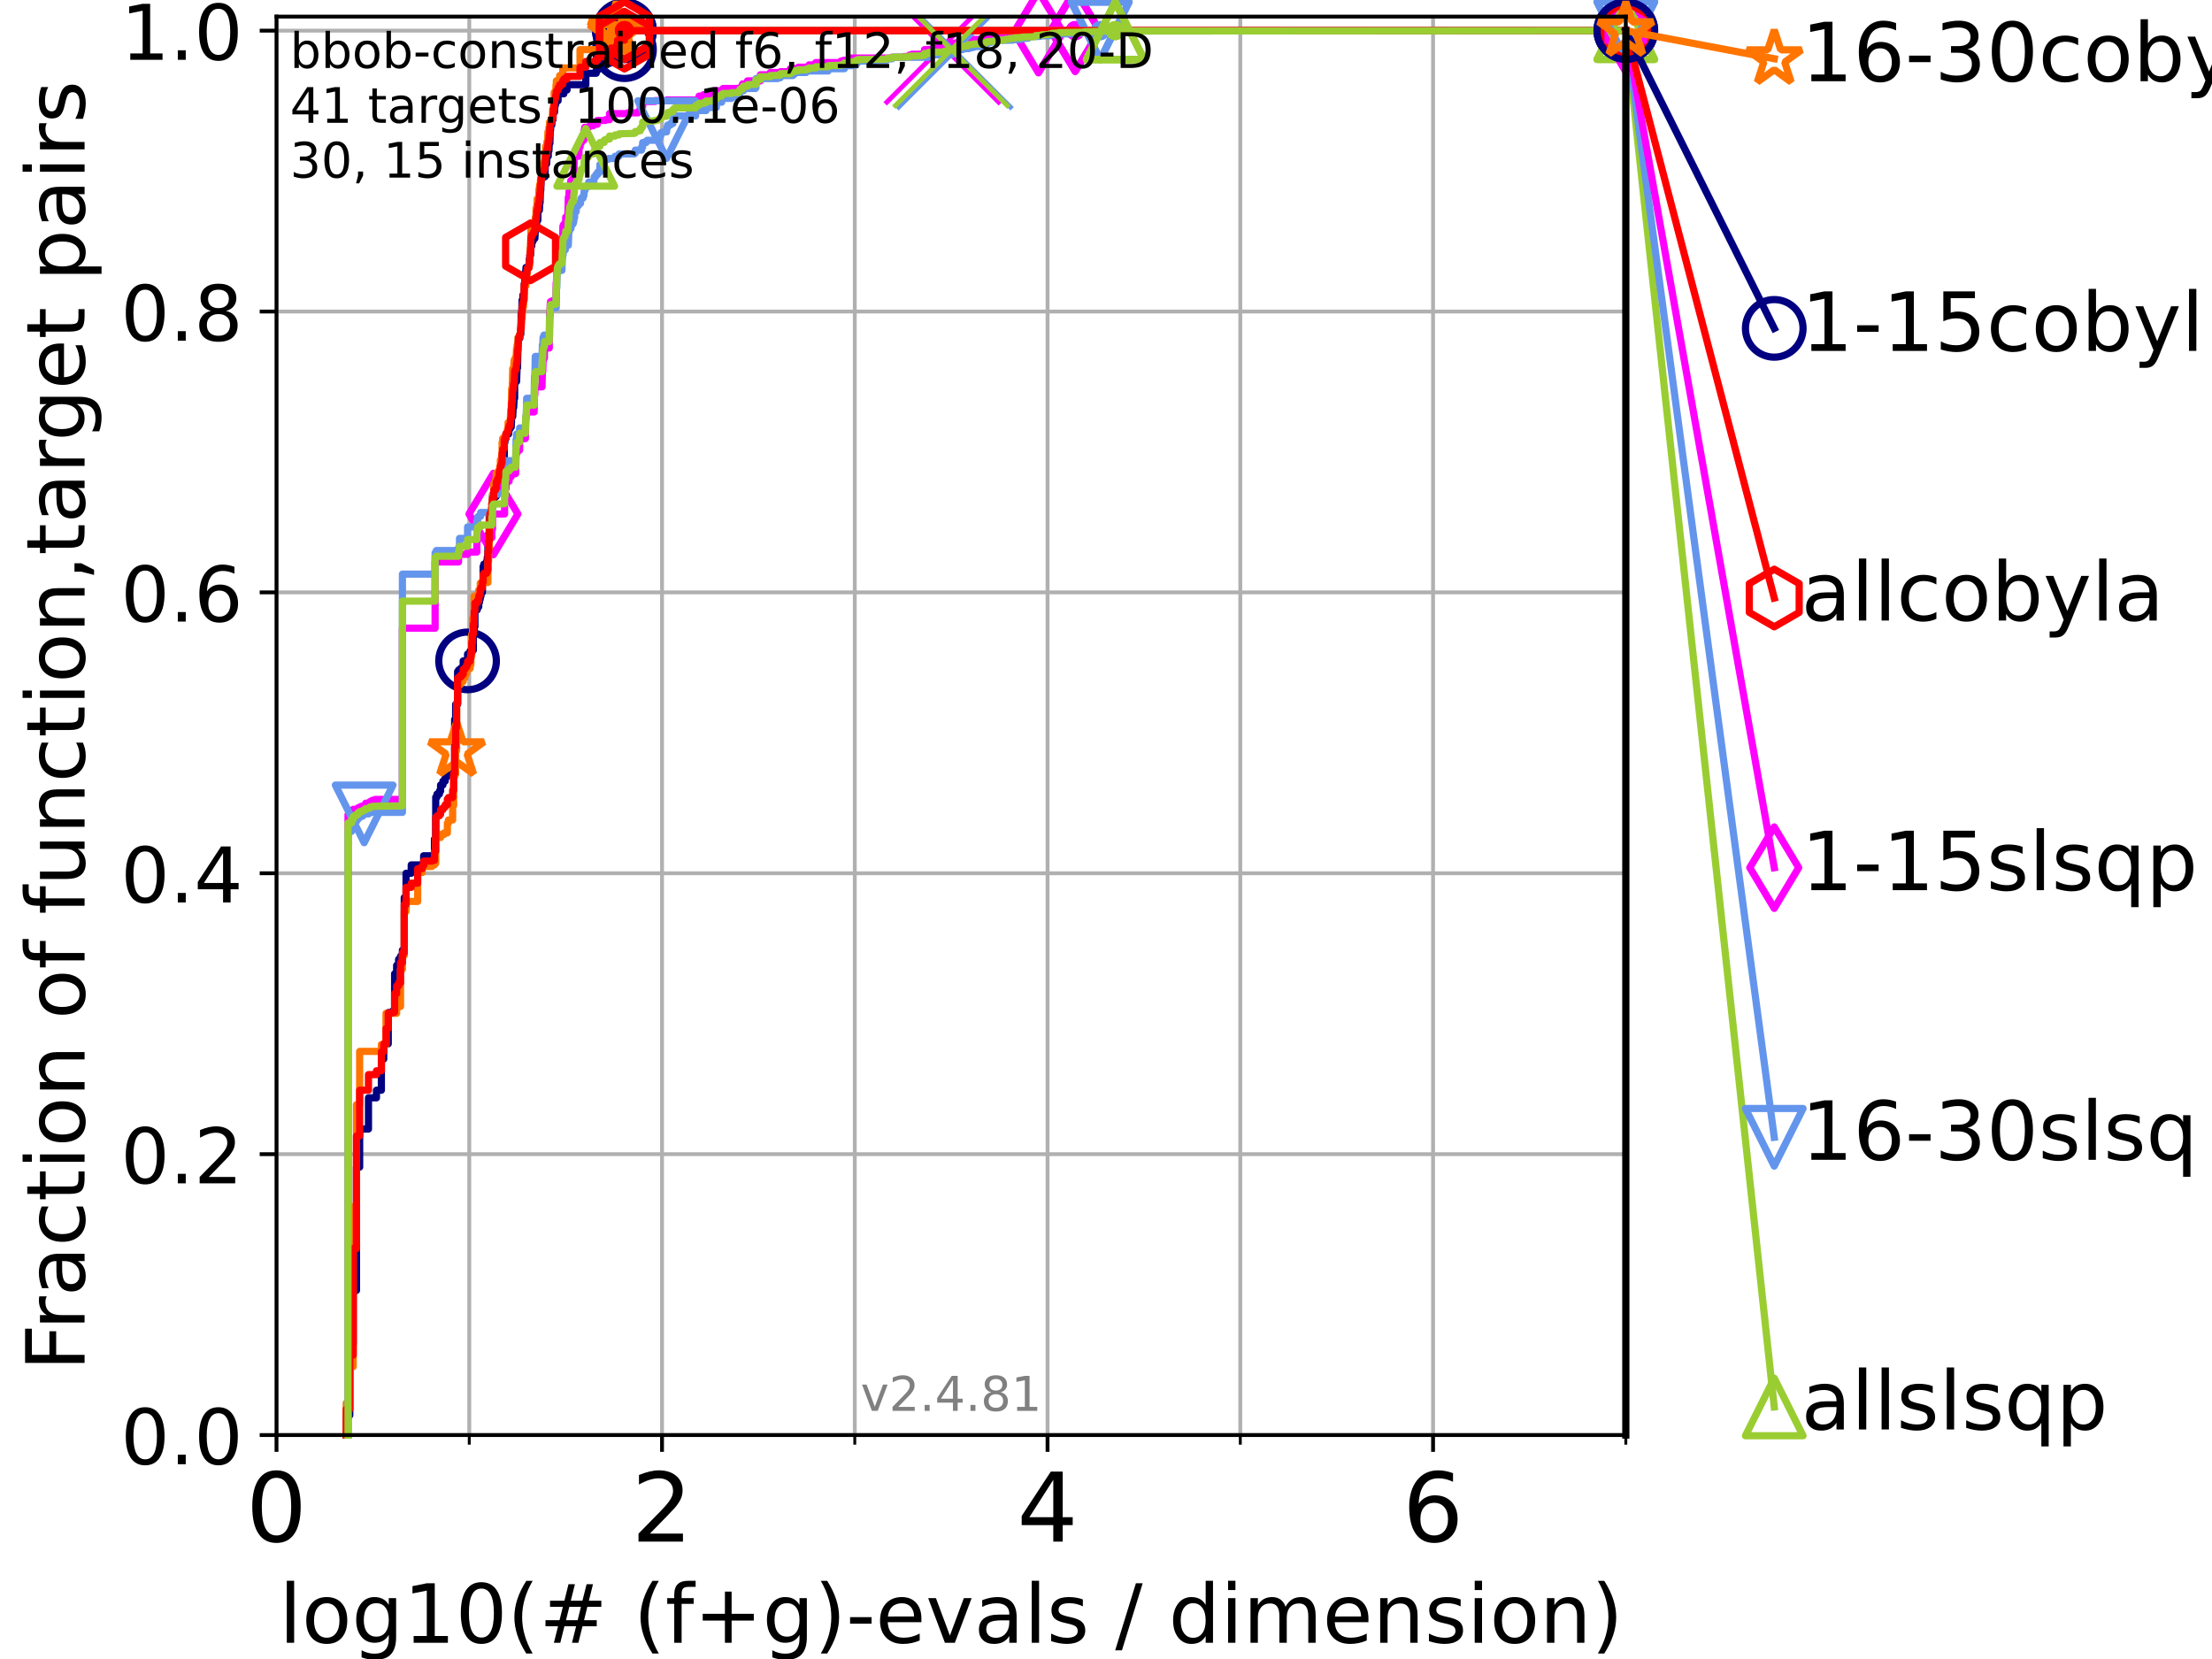 <?xml version="1.0" encoding="utf-8" standalone="no"?>
<!DOCTYPE svg PUBLIC "-//W3C//DTD SVG 1.1//EN"
  "http://www.w3.org/Graphics/SVG/1.1/DTD/svg11.dtd">
<!-- Created with matplotlib (https://matplotlib.org/) -->
<svg height="345.6pt" version="1.1" viewBox="0 0 460.8 345.6" width="460.8pt" xmlns="http://www.w3.org/2000/svg" xmlns:xlink="http://www.w3.org/1999/xlink">
 <defs>
  <style type="text/css">*{stroke-linecap:butt;stroke-linejoin:round;}</style>
 </defs>
 <g id="figure_1">
  <g id="patch_1">
   <path d="M 0 345.6 
L 460.8 345.6 
L 460.8 0 
L 0 0 
z
" style="fill:#ffffff;"/>
  </g>
  <g id="axes_1">
   <g id="patch_2">
    <path d="M 57.6 298.944 
L 338.688 298.944 
L 338.688 3.456 
L 57.6 3.456 
z
" style="fill:#ffffff;"/>
   </g>
   <g id="matplotlib.axis_1">
    <g id="xtick_1">
     <g id="line2d_1">
      <path clip-path="url(#pc07cba1929)" d="M 57.6 298.944 
L 57.6 3.456 
" style="fill:none;stroke:#b0b0b0;stroke-linecap:square;stroke-width:0.8;"/>
     </g>
     <g id="line2d_2">
      <defs>
       <path d="M 0 0 
L 0 3.5 
" id="m4216ec9246" style="stroke:#000000;stroke-width:0.8;"/>
      </defs>
      <g>
       <use style="stroke:#000000;stroke-width:0.8;" x="57.6" xlink:href="#m4216ec9246" y="298.944"/>
      </g>
     </g>
     <g id="text_1">
      <!-- 0 -->
      <g transform="translate(51.237 321.141)scale(0.2 -0.2)">
       <defs>
        <path d="M 31.781 66.406 
Q 24.172 66.406 20.328 58.906 
Q 16.5 51.422 16.5 36.375 
Q 16.5 21.391 20.328 13.891 
Q 24.172 6.391 31.781 6.391 
Q 39.453 6.391 43.281 13.891 
Q 47.125 21.391 47.125 36.375 
Q 47.125 51.422 43.281 58.906 
Q 39.453 66.406 31.781 66.406 
z
M 31.781 74.219 
Q 44.047 74.219 50.516 64.516 
Q 56.984 54.828 56.984 36.375 
Q 56.984 17.969 50.516 8.266 
Q 44.047 -1.422 31.781 -1.422 
Q 19.531 -1.422 13.062 8.266 
Q 6.594 17.969 6.594 36.375 
Q 6.594 54.828 13.062 64.516 
Q 19.531 74.219 31.781 74.219 
z
" id="DejaVuSans-48"/>
       </defs>
       <use xlink:href="#DejaVuSans-48"/>
      </g>
     </g>
    </g>
    <g id="xtick_2">
     <g id="line2d_3">
      <path clip-path="url(#pc07cba1929)" d="M 137.911 298.944 
L 137.911 3.456 
" style="fill:none;stroke:#b0b0b0;stroke-linecap:square;stroke-width:0.8;"/>
     </g>
     <g id="line2d_4">
      <g>
       <use style="stroke:#000000;stroke-width:0.8;" x="137.911" xlink:href="#m4216ec9246" y="298.944"/>
      </g>
     </g>
     <g id="text_2">
      <!-- 2 -->
      <g transform="translate(131.548 321.141)scale(0.2 -0.2)">
       <defs>
        <path d="M 19.188 8.297 
L 53.609 8.297 
L 53.609 0 
L 7.328 0 
L 7.328 8.297 
Q 12.938 14.109 22.625 23.891 
Q 32.328 33.688 34.812 36.531 
Q 39.547 41.844 41.422 45.531 
Q 43.312 49.219 43.312 52.781 
Q 43.312 58.594 39.234 62.25 
Q 35.156 65.922 28.609 65.922 
Q 23.969 65.922 18.812 64.312 
Q 13.672 62.703 7.812 59.422 
L 7.812 69.391 
Q 13.766 71.781 18.938 73 
Q 24.125 74.219 28.422 74.219 
Q 39.75 74.219 46.484 68.547 
Q 53.219 62.891 53.219 53.422 
Q 53.219 48.922 51.531 44.891 
Q 49.859 40.875 45.406 35.406 
Q 44.188 33.984 37.641 27.219 
Q 31.109 20.453 19.188 8.297 
z
" id="DejaVuSans-50"/>
       </defs>
       <use xlink:href="#DejaVuSans-50"/>
      </g>
     </g>
    </g>
    <g id="xtick_3">
     <g id="line2d_5">
      <path clip-path="url(#pc07cba1929)" d="M 218.222 298.944 
L 218.222 3.456 
" style="fill:none;stroke:#b0b0b0;stroke-linecap:square;stroke-width:0.8;"/>
     </g>
     <g id="line2d_6">
      <g>
       <use style="stroke:#000000;stroke-width:0.8;" x="218.222" xlink:href="#m4216ec9246" y="298.944"/>
      </g>
     </g>
     <g id="text_3">
      <!-- 4 -->
      <g transform="translate(211.859 321.141)scale(0.2 -0.2)">
       <defs>
        <path d="M 37.797 64.312 
L 12.891 25.391 
L 37.797 25.391 
z
M 35.203 72.906 
L 47.609 72.906 
L 47.609 25.391 
L 58.016 25.391 
L 58.016 17.188 
L 47.609 17.188 
L 47.609 0 
L 37.797 0 
L 37.797 17.188 
L 4.891 17.188 
L 4.891 26.703 
z
" id="DejaVuSans-52"/>
       </defs>
       <use xlink:href="#DejaVuSans-52"/>
      </g>
     </g>
    </g>
    <g id="xtick_4">
     <g id="line2d_7">
      <path clip-path="url(#pc07cba1929)" d="M 298.533 298.944 
L 298.533 3.456 
" style="fill:none;stroke:#b0b0b0;stroke-linecap:square;stroke-width:0.8;"/>
     </g>
     <g id="line2d_8">
      <g>
       <use style="stroke:#000000;stroke-width:0.8;" x="298.533" xlink:href="#m4216ec9246" y="298.944"/>
      </g>
     </g>
     <g id="text_4">
      <!-- 6 -->
      <g transform="translate(292.17 321.141)scale(0.2 -0.2)">
       <defs>
        <path d="M 33.016 40.375 
Q 26.375 40.375 22.484 35.828 
Q 18.609 31.297 18.609 23.391 
Q 18.609 15.531 22.484 10.953 
Q 26.375 6.391 33.016 6.391 
Q 39.656 6.391 43.531 10.953 
Q 47.406 15.531 47.406 23.391 
Q 47.406 31.297 43.531 35.828 
Q 39.656 40.375 33.016 40.375 
z
M 52.594 71.297 
L 52.594 62.312 
Q 48.875 64.062 45.094 64.984 
Q 41.312 65.922 37.594 65.922 
Q 27.828 65.922 22.672 59.328 
Q 17.531 52.734 16.797 39.406 
Q 19.672 43.656 24.016 45.922 
Q 28.375 48.188 33.594 48.188 
Q 44.578 48.188 50.953 41.516 
Q 57.328 34.859 57.328 23.391 
Q 57.328 12.156 50.688 5.359 
Q 44.047 -1.422 33.016 -1.422 
Q 20.359 -1.422 13.672 8.266 
Q 6.984 17.969 6.984 36.375 
Q 6.984 53.656 15.188 63.938 
Q 23.391 74.219 37.203 74.219 
Q 40.922 74.219 44.703 73.484 
Q 48.484 72.75 52.594 71.297 
z
" id="DejaVuSans-54"/>
       </defs>
       <use xlink:href="#DejaVuSans-54"/>
      </g>
     </g>
    </g>
    <g id="xtick_5">
     <g id="line2d_9">
      <path clip-path="url(#pc07cba1929)" d="M 97.755 298.944 
L 97.755 3.456 
" style="fill:none;stroke:#b0b0b0;stroke-linecap:square;stroke-width:0.8;"/>
     </g>
     <g id="line2d_10">
      <defs>
       <path d="M 0 0 
L 0 2 
" id="m5345761021" style="stroke:#000000;stroke-width:0.6;"/>
      </defs>
      <g>
       <use style="stroke:#000000;stroke-width:0.6;" x="97.755" xlink:href="#m5345761021" y="298.944"/>
      </g>
     </g>
    </g>
    <g id="xtick_6">
     <g id="line2d_11">
      <path clip-path="url(#pc07cba1929)" d="M 178.066 298.944 
L 178.066 3.456 
" style="fill:none;stroke:#b0b0b0;stroke-linecap:square;stroke-width:0.8;"/>
     </g>
     <g id="line2d_12">
      <g>
       <use style="stroke:#000000;stroke-width:0.6;" x="178.066" xlink:href="#m5345761021" y="298.944"/>
      </g>
     </g>
    </g>
    <g id="xtick_7">
     <g id="line2d_13">
      <path clip-path="url(#pc07cba1929)" d="M 258.377 298.944 
L 258.377 3.456 
" style="fill:none;stroke:#b0b0b0;stroke-linecap:square;stroke-width:0.8;"/>
     </g>
     <g id="line2d_14">
      <g>
       <use style="stroke:#000000;stroke-width:0.6;" x="258.377" xlink:href="#m5345761021" y="298.944"/>
      </g>
     </g>
    </g>
    <g id="xtick_8">
     <g id="line2d_15">
      <path clip-path="url(#pc07cba1929)" d="M 338.688 298.944 
L 338.688 3.456 
" style="fill:none;stroke:#b0b0b0;stroke-linecap:square;stroke-width:0.8;"/>
     </g>
     <g id="line2d_16">
      <g>
       <use style="stroke:#000000;stroke-width:0.6;" x="338.688" xlink:href="#m5345761021" y="298.944"/>
      </g>
     </g>
    </g>
    <g id="text_5">
     <!-- log10(# (f+g)-evals / dimension) -->
     <g transform="translate(58.145 342.218)scale(0.17 -0.17)">
      <defs>
       <path d="M 9.422 75.984 
L 18.406 75.984 
L 18.406 0 
L 9.422 0 
z
" id="DejaVuSans-108"/>
       <path d="M 30.609 48.391 
Q 23.391 48.391 19.188 42.75 
Q 14.984 37.109 14.984 27.297 
Q 14.984 17.484 19.156 11.844 
Q 23.344 6.203 30.609 6.203 
Q 37.797 6.203 41.984 11.859 
Q 46.188 17.531 46.188 27.297 
Q 46.188 37.016 41.984 42.703 
Q 37.797 48.391 30.609 48.391 
z
M 30.609 56 
Q 42.328 56 49.016 48.375 
Q 55.719 40.766 55.719 27.297 
Q 55.719 13.875 49.016 6.219 
Q 42.328 -1.422 30.609 -1.422 
Q 18.844 -1.422 12.172 6.219 
Q 5.516 13.875 5.516 27.297 
Q 5.516 40.766 12.172 48.375 
Q 18.844 56 30.609 56 
z
" id="DejaVuSans-111"/>
       <path d="M 45.406 27.984 
Q 45.406 37.75 41.375 43.109 
Q 37.359 48.484 30.078 48.484 
Q 22.859 48.484 18.828 43.109 
Q 14.797 37.75 14.797 27.984 
Q 14.797 18.266 18.828 12.891 
Q 22.859 7.516 30.078 7.516 
Q 37.359 7.516 41.375 12.891 
Q 45.406 18.266 45.406 27.984 
z
M 54.391 6.781 
Q 54.391 -7.172 48.188 -13.984 
Q 42 -20.797 29.203 -20.797 
Q 24.469 -20.797 20.266 -20.094 
Q 16.062 -19.391 12.109 -17.922 
L 12.109 -9.188 
Q 16.062 -11.328 19.922 -12.344 
Q 23.781 -13.375 27.781 -13.375 
Q 36.625 -13.375 41.016 -8.766 
Q 45.406 -4.156 45.406 5.172 
L 45.406 9.625 
Q 42.625 4.781 38.281 2.391 
Q 33.938 0 27.875 0 
Q 17.828 0 11.672 7.656 
Q 5.516 15.328 5.516 27.984 
Q 5.516 40.672 11.672 48.328 
Q 17.828 56 27.875 56 
Q 33.938 56 38.281 53.609 
Q 42.625 51.219 45.406 46.391 
L 45.406 54.688 
L 54.391 54.688 
z
" id="DejaVuSans-103"/>
       <path d="M 12.406 8.297 
L 28.516 8.297 
L 28.516 63.922 
L 10.984 60.406 
L 10.984 69.391 
L 28.422 72.906 
L 38.281 72.906 
L 38.281 8.297 
L 54.391 8.297 
L 54.391 0 
L 12.406 0 
z
" id="DejaVuSans-49"/>
       <path d="M 31 75.875 
Q 24.469 64.656 21.281 53.656 
Q 18.109 42.672 18.109 31.391 
Q 18.109 20.125 21.312 9.062 
Q 24.516 -2 31 -13.188 
L 23.188 -13.188 
Q 15.875 -1.703 12.234 9.375 
Q 8.594 20.453 8.594 31.391 
Q 8.594 42.281 12.203 53.312 
Q 15.828 64.359 23.188 75.875 
z
" id="DejaVuSans-40"/>
       <path d="M 51.125 44 
L 36.922 44 
L 32.812 27.688 
L 47.125 27.688 
z
M 43.797 71.781 
L 38.719 51.516 
L 52.984 51.516 
L 58.109 71.781 
L 65.922 71.781 
L 60.891 51.516 
L 76.125 51.516 
L 76.125 44 
L 58.984 44 
L 54.984 27.688 
L 70.516 27.688 
L 70.516 20.219 
L 53.078 20.219 
L 48 0 
L 40.188 0 
L 45.219 20.219 
L 30.906 20.219 
L 25.875 0 
L 18.016 0 
L 23.094 20.219 
L 7.719 20.219 
L 7.719 27.688 
L 24.906 27.688 
L 29 44 
L 13.281 44 
L 13.281 51.516 
L 30.906 51.516 
L 35.891 71.781 
z
" id="DejaVuSans-35"/>
       <path id="DejaVuSans-32"/>
       <path d="M 37.109 75.984 
L 37.109 68.5 
L 28.516 68.5 
Q 23.688 68.5 21.797 66.547 
Q 19.922 64.594 19.922 59.516 
L 19.922 54.688 
L 34.719 54.688 
L 34.719 47.703 
L 19.922 47.703 
L 19.922 0 
L 10.891 0 
L 10.891 47.703 
L 2.297 47.703 
L 2.297 54.688 
L 10.891 54.688 
L 10.891 58.5 
Q 10.891 67.625 15.141 71.797 
Q 19.391 75.984 28.609 75.984 
z
" id="DejaVuSans-102"/>
       <path d="M 46 62.703 
L 46 35.5 
L 73.188 35.5 
L 73.188 27.203 
L 46 27.203 
L 46 0 
L 37.797 0 
L 37.797 27.203 
L 10.594 27.203 
L 10.594 35.5 
L 37.797 35.5 
L 37.797 62.703 
z
" id="DejaVuSans-43"/>
       <path d="M 8.016 75.875 
L 15.828 75.875 
Q 23.141 64.359 26.781 53.312 
Q 30.422 42.281 30.422 31.391 
Q 30.422 20.453 26.781 9.375 
Q 23.141 -1.703 15.828 -13.188 
L 8.016 -13.188 
Q 14.5 -2 17.703 9.062 
Q 20.906 20.125 20.906 31.391 
Q 20.906 42.672 17.703 53.656 
Q 14.5 64.656 8.016 75.875 
z
" id="DejaVuSans-41"/>
       <path d="M 4.891 31.391 
L 31.203 31.391 
L 31.203 23.391 
L 4.891 23.391 
z
" id="DejaVuSans-45"/>
       <path d="M 56.203 29.594 
L 56.203 25.203 
L 14.891 25.203 
Q 15.484 15.922 20.484 11.062 
Q 25.484 6.203 34.422 6.203 
Q 39.594 6.203 44.453 7.469 
Q 49.312 8.734 54.109 11.281 
L 54.109 2.781 
Q 49.266 0.734 44.188 -0.344 
Q 39.109 -1.422 33.891 -1.422 
Q 20.797 -1.422 13.156 6.188 
Q 5.516 13.812 5.516 26.812 
Q 5.516 40.234 12.766 48.109 
Q 20.016 56 32.328 56 
Q 43.359 56 49.781 48.891 
Q 56.203 41.797 56.203 29.594 
z
M 47.219 32.234 
Q 47.125 39.594 43.094 43.984 
Q 39.062 48.391 32.422 48.391 
Q 24.906 48.391 20.391 44.141 
Q 15.875 39.891 15.188 32.172 
z
" id="DejaVuSans-101"/>
       <path d="M 2.984 54.688 
L 12.5 54.688 
L 29.594 8.797 
L 46.688 54.688 
L 56.203 54.688 
L 35.688 0 
L 23.484 0 
z
" id="DejaVuSans-118"/>
       <path d="M 34.281 27.484 
Q 23.391 27.484 19.188 25 
Q 14.984 22.516 14.984 16.5 
Q 14.984 11.719 18.141 8.906 
Q 21.297 6.109 26.703 6.109 
Q 34.188 6.109 38.703 11.406 
Q 43.219 16.703 43.219 25.484 
L 43.219 27.484 
z
M 52.203 31.203 
L 52.203 0 
L 43.219 0 
L 43.219 8.297 
Q 40.141 3.328 35.547 0.953 
Q 30.953 -1.422 24.312 -1.422 
Q 15.922 -1.422 10.953 3.297 
Q 6 8.016 6 15.922 
Q 6 25.141 12.172 29.828 
Q 18.359 34.516 30.609 34.516 
L 43.219 34.516 
L 43.219 35.406 
Q 43.219 41.609 39.141 45 
Q 35.062 48.391 27.688 48.391 
Q 23 48.391 18.547 47.266 
Q 14.109 46.141 10.016 43.891 
L 10.016 52.203 
Q 14.938 54.109 19.578 55.047 
Q 24.219 56 28.609 56 
Q 40.484 56 46.344 49.844 
Q 52.203 43.703 52.203 31.203 
z
" id="DejaVuSans-97"/>
       <path d="M 44.281 53.078 
L 44.281 44.578 
Q 40.484 46.531 36.375 47.5 
Q 32.281 48.484 27.875 48.484 
Q 21.188 48.484 17.844 46.438 
Q 14.5 44.391 14.5 40.281 
Q 14.5 37.156 16.891 35.375 
Q 19.281 33.594 26.516 31.984 
L 29.594 31.297 
Q 39.156 29.25 43.188 25.516 
Q 47.219 21.781 47.219 15.094 
Q 47.219 7.469 41.188 3.016 
Q 35.156 -1.422 24.609 -1.422 
Q 20.219 -1.422 15.453 -0.562 
Q 10.688 0.297 5.422 2 
L 5.422 11.281 
Q 10.406 8.688 15.234 7.391 
Q 20.062 6.109 24.812 6.109 
Q 31.156 6.109 34.562 8.281 
Q 37.984 10.453 37.984 14.406 
Q 37.984 18.062 35.516 20.016 
Q 33.062 21.969 24.703 23.781 
L 21.578 24.516 
Q 13.234 26.266 9.516 29.906 
Q 5.812 33.547 5.812 39.891 
Q 5.812 47.609 11.281 51.797 
Q 16.75 56 26.812 56 
Q 31.781 56 36.172 55.266 
Q 40.578 54.547 44.281 53.078 
z
" id="DejaVuSans-115"/>
       <path d="M 25.391 72.906 
L 33.688 72.906 
L 8.297 -9.281 
L 0 -9.281 
z
" id="DejaVuSans-47"/>
       <path d="M 45.406 46.391 
L 45.406 75.984 
L 54.391 75.984 
L 54.391 0 
L 45.406 0 
L 45.406 8.203 
Q 42.578 3.328 38.25 0.953 
Q 33.938 -1.422 27.875 -1.422 
Q 17.969 -1.422 11.734 6.484 
Q 5.516 14.406 5.516 27.297 
Q 5.516 40.188 11.734 48.094 
Q 17.969 56 27.875 56 
Q 33.938 56 38.25 53.625 
Q 42.578 51.266 45.406 46.391 
z
M 14.797 27.297 
Q 14.797 17.391 18.875 11.75 
Q 22.953 6.109 30.078 6.109 
Q 37.203 6.109 41.297 11.75 
Q 45.406 17.391 45.406 27.297 
Q 45.406 37.203 41.297 42.844 
Q 37.203 48.484 30.078 48.484 
Q 22.953 48.484 18.875 42.844 
Q 14.797 37.203 14.797 27.297 
z
" id="DejaVuSans-100"/>
       <path d="M 9.422 54.688 
L 18.406 54.688 
L 18.406 0 
L 9.422 0 
z
M 9.422 75.984 
L 18.406 75.984 
L 18.406 64.594 
L 9.422 64.594 
z
" id="DejaVuSans-105"/>
       <path d="M 52 44.188 
Q 55.375 50.25 60.062 53.125 
Q 64.75 56 71.094 56 
Q 79.641 56 84.281 50.016 
Q 88.922 44.047 88.922 33.016 
L 88.922 0 
L 79.891 0 
L 79.891 32.719 
Q 79.891 40.578 77.094 44.375 
Q 74.312 48.188 68.609 48.188 
Q 61.625 48.188 57.562 43.547 
Q 53.516 38.922 53.516 30.906 
L 53.516 0 
L 44.484 0 
L 44.484 32.719 
Q 44.484 40.625 41.703 44.406 
Q 38.922 48.188 33.109 48.188 
Q 26.219 48.188 22.156 43.531 
Q 18.109 38.875 18.109 30.906 
L 18.109 0 
L 9.078 0 
L 9.078 54.688 
L 18.109 54.688 
L 18.109 46.188 
Q 21.188 51.219 25.484 53.609 
Q 29.781 56 35.688 56 
Q 41.656 56 45.828 52.969 
Q 50 49.953 52 44.188 
z
" id="DejaVuSans-109"/>
       <path d="M 54.891 33.016 
L 54.891 0 
L 45.906 0 
L 45.906 32.719 
Q 45.906 40.484 42.875 44.328 
Q 39.844 48.188 33.797 48.188 
Q 26.516 48.188 22.312 43.547 
Q 18.109 38.922 18.109 30.906 
L 18.109 0 
L 9.078 0 
L 9.078 54.688 
L 18.109 54.688 
L 18.109 46.188 
Q 21.344 51.125 25.703 53.562 
Q 30.078 56 35.797 56 
Q 45.219 56 50.047 50.172 
Q 54.891 44.344 54.891 33.016 
z
" id="DejaVuSans-110"/>
      </defs>
      <use xlink:href="#DejaVuSans-108"/>
      <use x="27.783" xlink:href="#DejaVuSans-111"/>
      <use x="88.965" xlink:href="#DejaVuSans-103"/>
      <use x="152.441" xlink:href="#DejaVuSans-49"/>
      <use x="216.064" xlink:href="#DejaVuSans-48"/>
      <use x="279.688" xlink:href="#DejaVuSans-40"/>
      <use x="318.701" xlink:href="#DejaVuSans-35"/>
      <use x="402.49" xlink:href="#DejaVuSans-32"/>
      <use x="434.277" xlink:href="#DejaVuSans-40"/>
      <use x="473.291" xlink:href="#DejaVuSans-102"/>
      <use x="508.496" xlink:href="#DejaVuSans-43"/>
      <use x="592.285" xlink:href="#DejaVuSans-103"/>
      <use x="655.762" xlink:href="#DejaVuSans-41"/>
      <use x="694.775" xlink:href="#DejaVuSans-45"/>
      <use x="730.859" xlink:href="#DejaVuSans-101"/>
      <use x="792.383" xlink:href="#DejaVuSans-118"/>
      <use x="851.562" xlink:href="#DejaVuSans-97"/>
      <use x="912.842" xlink:href="#DejaVuSans-108"/>
      <use x="940.625" xlink:href="#DejaVuSans-115"/>
      <use x="992.725" xlink:href="#DejaVuSans-32"/>
      <use x="1024.512" xlink:href="#DejaVuSans-47"/>
      <use x="1058.203" xlink:href="#DejaVuSans-32"/>
      <use x="1089.99" xlink:href="#DejaVuSans-100"/>
      <use x="1153.467" xlink:href="#DejaVuSans-105"/>
      <use x="1181.25" xlink:href="#DejaVuSans-109"/>
      <use x="1278.662" xlink:href="#DejaVuSans-101"/>
      <use x="1340.186" xlink:href="#DejaVuSans-110"/>
      <use x="1403.564" xlink:href="#DejaVuSans-115"/>
      <use x="1455.664" xlink:href="#DejaVuSans-105"/>
      <use x="1483.447" xlink:href="#DejaVuSans-111"/>
      <use x="1544.629" xlink:href="#DejaVuSans-110"/>
      <use x="1608.008" xlink:href="#DejaVuSans-41"/>
     </g>
    </g>
   </g>
   <g id="matplotlib.axis_2">
    <g id="ytick_1">
     <g id="line2d_17">
      <path clip-path="url(#pc07cba1929)" d="M 57.6 298.944 
L 338.688 298.944 
" style="fill:none;stroke:#b0b0b0;stroke-linecap:square;stroke-width:0.8;"/>
     </g>
     <g id="line2d_18">
      <defs>
       <path d="M 0 0 
L -3.5 0 
" id="mc2916579d5" style="stroke:#000000;stroke-width:0.8;"/>
      </defs>
      <g>
       <use style="stroke:#000000;stroke-width:0.8;" x="57.6" xlink:href="#mc2916579d5" y="298.944"/>
      </g>
     </g>
     <g id="text_6">
      <!-- 0.0 -->
      <g transform="translate(25.155 305.023)scale(0.16 -0.16)">
       <defs>
        <path d="M 10.688 12.406 
L 21 12.406 
L 21 0 
L 10.688 0 
z
" id="DejaVuSans-46"/>
       </defs>
       <use xlink:href="#DejaVuSans-48"/>
       <use x="63.623" xlink:href="#DejaVuSans-46"/>
       <use x="95.41" xlink:href="#DejaVuSans-48"/>
      </g>
     </g>
    </g>
    <g id="ytick_2">
     <g id="line2d_19">
      <path clip-path="url(#pc07cba1929)" d="M 57.6 240.432 
L 338.688 240.432 
" style="fill:none;stroke:#b0b0b0;stroke-linecap:square;stroke-width:0.8;"/>
     </g>
     <g id="line2d_20">
      <g>
       <use style="stroke:#000000;stroke-width:0.8;" x="57.6" xlink:href="#mc2916579d5" y="240.432"/>
      </g>
     </g>
     <g id="text_7">
      <!-- 0.2 -->
      <g transform="translate(25.155 246.51)scale(0.16 -0.16)">
       <use xlink:href="#DejaVuSans-48"/>
       <use x="63.623" xlink:href="#DejaVuSans-46"/>
       <use x="95.41" xlink:href="#DejaVuSans-50"/>
      </g>
     </g>
    </g>
    <g id="ytick_3">
     <g id="line2d_21">
      <path clip-path="url(#pc07cba1929)" d="M 57.6 181.919 
L 338.688 181.919 
" style="fill:none;stroke:#b0b0b0;stroke-linecap:square;stroke-width:0.8;"/>
     </g>
     <g id="line2d_22">
      <g>
       <use style="stroke:#000000;stroke-width:0.8;" x="57.6" xlink:href="#mc2916579d5" y="181.919"/>
      </g>
     </g>
     <g id="text_8">
      <!-- 0.4 -->
      <g transform="translate(25.155 187.998)scale(0.16 -0.16)">
       <use xlink:href="#DejaVuSans-48"/>
       <use x="63.623" xlink:href="#DejaVuSans-46"/>
       <use x="95.41" xlink:href="#DejaVuSans-52"/>
      </g>
     </g>
    </g>
    <g id="ytick_4">
     <g id="line2d_23">
      <path clip-path="url(#pc07cba1929)" d="M 57.6 123.407 
L 338.688 123.407 
" style="fill:none;stroke:#b0b0b0;stroke-linecap:square;stroke-width:0.8;"/>
     </g>
     <g id="line2d_24">
      <g>
       <use style="stroke:#000000;stroke-width:0.8;" x="57.6" xlink:href="#mc2916579d5" y="123.407"/>
      </g>
     </g>
     <g id="text_9">
      <!-- 0.6 -->
      <g transform="translate(25.155 129.485)scale(0.16 -0.16)">
       <use xlink:href="#DejaVuSans-48"/>
       <use x="63.623" xlink:href="#DejaVuSans-46"/>
       <use x="95.41" xlink:href="#DejaVuSans-54"/>
      </g>
     </g>
    </g>
    <g id="ytick_5">
     <g id="line2d_25">
      <path clip-path="url(#pc07cba1929)" d="M 57.6 64.894 
L 338.688 64.894 
" style="fill:none;stroke:#b0b0b0;stroke-linecap:square;stroke-width:0.8;"/>
     </g>
     <g id="line2d_26">
      <g>
       <use style="stroke:#000000;stroke-width:0.8;" x="57.6" xlink:href="#mc2916579d5" y="64.894"/>
      </g>
     </g>
     <g id="text_10">
      <!-- 0.8 -->
      <g transform="translate(25.155 70.973)scale(0.16 -0.16)">
       <defs>
        <path d="M 31.781 34.625 
Q 24.75 34.625 20.719 30.859 
Q 16.703 27.094 16.703 20.516 
Q 16.703 13.922 20.719 10.156 
Q 24.75 6.391 31.781 6.391 
Q 38.812 6.391 42.859 10.172 
Q 46.922 13.969 46.922 20.516 
Q 46.922 27.094 42.891 30.859 
Q 38.875 34.625 31.781 34.625 
z
M 21.922 38.812 
Q 15.578 40.375 12.031 44.719 
Q 8.5 49.078 8.5 55.328 
Q 8.5 64.062 14.719 69.141 
Q 20.953 74.219 31.781 74.219 
Q 42.672 74.219 48.875 69.141 
Q 55.078 64.062 55.078 55.328 
Q 55.078 49.078 51.531 44.719 
Q 48 40.375 41.703 38.812 
Q 48.828 37.156 52.797 32.312 
Q 56.781 27.484 56.781 20.516 
Q 56.781 9.906 50.312 4.234 
Q 43.844 -1.422 31.781 -1.422 
Q 19.734 -1.422 13.25 4.234 
Q 6.781 9.906 6.781 20.516 
Q 6.781 27.484 10.781 32.312 
Q 14.797 37.156 21.922 38.812 
z
M 18.312 54.391 
Q 18.312 48.734 21.844 45.562 
Q 25.391 42.391 31.781 42.391 
Q 38.141 42.391 41.719 45.562 
Q 45.312 48.734 45.312 54.391 
Q 45.312 60.062 41.719 63.234 
Q 38.141 66.406 31.781 66.406 
Q 25.391 66.406 21.844 63.234 
Q 18.312 60.062 18.312 54.391 
z
" id="DejaVuSans-56"/>
       </defs>
       <use xlink:href="#DejaVuSans-48"/>
       <use x="63.623" xlink:href="#DejaVuSans-46"/>
       <use x="95.41" xlink:href="#DejaVuSans-56"/>
      </g>
     </g>
    </g>
    <g id="ytick_6">
     <g id="line2d_27">
      <path clip-path="url(#pc07cba1929)" d="M 57.6 6.382 
L 338.688 6.382 
" style="fill:none;stroke:#b0b0b0;stroke-linecap:square;stroke-width:0.8;"/>
     </g>
     <g id="line2d_28">
      <g>
       <use style="stroke:#000000;stroke-width:0.8;" x="57.6" xlink:href="#mc2916579d5" y="6.382"/>
      </g>
     </g>
     <g id="text_11">
      <!-- 1.0 -->
      <g transform="translate(25.155 12.46)scale(0.16 -0.16)">
       <use xlink:href="#DejaVuSans-49"/>
       <use x="63.623" xlink:href="#DejaVuSans-46"/>
       <use x="95.41" xlink:href="#DejaVuSans-48"/>
      </g>
     </g>
    </g>
    <g id="text_12">
     <!-- Fraction of function,target pairs -->
     <g transform="translate(17.62 285.585)rotate(-90)scale(0.17 -0.17)">
      <defs>
       <path d="M 9.812 72.906 
L 51.703 72.906 
L 51.703 64.594 
L 19.672 64.594 
L 19.672 43.109 
L 48.578 43.109 
L 48.578 34.812 
L 19.672 34.812 
L 19.672 0 
L 9.812 0 
z
" id="DejaVuSans-70"/>
       <path d="M 41.109 46.297 
Q 39.594 47.172 37.812 47.578 
Q 36.031 48 33.891 48 
Q 26.266 48 22.188 43.047 
Q 18.109 38.094 18.109 28.812 
L 18.109 0 
L 9.078 0 
L 9.078 54.688 
L 18.109 54.688 
L 18.109 46.188 
Q 20.953 51.172 25.484 53.578 
Q 30.031 56 36.531 56 
Q 37.453 56 38.578 55.875 
Q 39.703 55.766 41.062 55.516 
z
" id="DejaVuSans-114"/>
       <path d="M 48.781 52.594 
L 48.781 44.188 
Q 44.969 46.297 41.141 47.344 
Q 37.312 48.391 33.406 48.391 
Q 24.656 48.391 19.812 42.844 
Q 14.984 37.312 14.984 27.297 
Q 14.984 17.281 19.812 11.734 
Q 24.656 6.203 33.406 6.203 
Q 37.312 6.203 41.141 7.25 
Q 44.969 8.297 48.781 10.406 
L 48.781 2.094 
Q 45.016 0.344 40.984 -0.531 
Q 36.969 -1.422 32.422 -1.422 
Q 20.062 -1.422 12.781 6.344 
Q 5.516 14.109 5.516 27.297 
Q 5.516 40.672 12.859 48.328 
Q 20.219 56 33.016 56 
Q 37.156 56 41.109 55.141 
Q 45.062 54.297 48.781 52.594 
z
" id="DejaVuSans-99"/>
       <path d="M 18.312 70.219 
L 18.312 54.688 
L 36.812 54.688 
L 36.812 47.703 
L 18.312 47.703 
L 18.312 18.016 
Q 18.312 11.328 20.141 9.422 
Q 21.969 7.516 27.594 7.516 
L 36.812 7.516 
L 36.812 0 
L 27.594 0 
Q 17.188 0 13.234 3.875 
Q 9.281 7.766 9.281 18.016 
L 9.281 47.703 
L 2.688 47.703 
L 2.688 54.688 
L 9.281 54.688 
L 9.281 70.219 
z
" id="DejaVuSans-116"/>
       <path d="M 8.5 21.578 
L 8.5 54.688 
L 17.484 54.688 
L 17.484 21.922 
Q 17.484 14.156 20.5 10.266 
Q 23.531 6.391 29.594 6.391 
Q 36.859 6.391 41.078 11.031 
Q 45.312 15.672 45.312 23.688 
L 45.312 54.688 
L 54.297 54.688 
L 54.297 0 
L 45.312 0 
L 45.312 8.406 
Q 42.047 3.422 37.719 1 
Q 33.406 -1.422 27.688 -1.422 
Q 18.266 -1.422 13.375 4.438 
Q 8.5 10.297 8.5 21.578 
z
M 31.109 56 
z
" id="DejaVuSans-117"/>
       <path d="M 11.719 12.406 
L 22.016 12.406 
L 22.016 4 
L 14.016 -11.625 
L 7.719 -11.625 
L 11.719 4 
z
" id="DejaVuSans-44"/>
       <path d="M 18.109 8.203 
L 18.109 -20.797 
L 9.078 -20.797 
L 9.078 54.688 
L 18.109 54.688 
L 18.109 46.391 
Q 20.953 51.266 25.266 53.625 
Q 29.594 56 35.594 56 
Q 45.562 56 51.781 48.094 
Q 58.016 40.188 58.016 27.297 
Q 58.016 14.406 51.781 6.484 
Q 45.562 -1.422 35.594 -1.422 
Q 29.594 -1.422 25.266 0.953 
Q 20.953 3.328 18.109 8.203 
z
M 48.688 27.297 
Q 48.688 37.203 44.609 42.844 
Q 40.531 48.484 33.406 48.484 
Q 26.266 48.484 22.188 42.844 
Q 18.109 37.203 18.109 27.297 
Q 18.109 17.391 22.188 11.75 
Q 26.266 6.109 33.406 6.109 
Q 40.531 6.109 44.609 11.75 
Q 48.688 17.391 48.688 27.297 
z
" id="DejaVuSans-112"/>
      </defs>
      <use xlink:href="#DejaVuSans-70"/>
      <use x="50.27" xlink:href="#DejaVuSans-114"/>
      <use x="91.383" xlink:href="#DejaVuSans-97"/>
      <use x="152.662" xlink:href="#DejaVuSans-99"/>
      <use x="207.643" xlink:href="#DejaVuSans-116"/>
      <use x="246.852" xlink:href="#DejaVuSans-105"/>
      <use x="274.635" xlink:href="#DejaVuSans-111"/>
      <use x="335.816" xlink:href="#DejaVuSans-110"/>
      <use x="399.195" xlink:href="#DejaVuSans-32"/>
      <use x="430.982" xlink:href="#DejaVuSans-111"/>
      <use x="492.164" xlink:href="#DejaVuSans-102"/>
      <use x="527.369" xlink:href="#DejaVuSans-32"/>
      <use x="559.156" xlink:href="#DejaVuSans-102"/>
      <use x="594.361" xlink:href="#DejaVuSans-117"/>
      <use x="657.74" xlink:href="#DejaVuSans-110"/>
      <use x="721.119" xlink:href="#DejaVuSans-99"/>
      <use x="776.1" xlink:href="#DejaVuSans-116"/>
      <use x="815.309" xlink:href="#DejaVuSans-105"/>
      <use x="843.092" xlink:href="#DejaVuSans-111"/>
      <use x="904.273" xlink:href="#DejaVuSans-110"/>
      <use x="967.652" xlink:href="#DejaVuSans-44"/>
      <use x="999.439" xlink:href="#DejaVuSans-116"/>
      <use x="1038.648" xlink:href="#DejaVuSans-97"/>
      <use x="1099.928" xlink:href="#DejaVuSans-114"/>
      <use x="1139.291" xlink:href="#DejaVuSans-103"/>
      <use x="1202.768" xlink:href="#DejaVuSans-101"/>
      <use x="1264.291" xlink:href="#DejaVuSans-116"/>
      <use x="1303.5" xlink:href="#DejaVuSans-32"/>
      <use x="1335.287" xlink:href="#DejaVuSans-112"/>
      <use x="1398.764" xlink:href="#DejaVuSans-97"/>
      <use x="1460.043" xlink:href="#DejaVuSans-105"/>
      <use x="1487.826" xlink:href="#DejaVuSans-114"/>
      <use x="1528.939" xlink:href="#DejaVuSans-115"/>
     </g>
    </g>
   </g>
   <g id="line2d_29">
    <defs>
     <path d="M 0 1.5 
C 0.398 1.5 0.779 1.342 1.061 1.061 
C 1.342 0.779 1.5 0.398 1.5 0 
C 1.5 -0.398 1.342 -0.779 1.061 -1.061 
C 0.779 -1.342 0.398 -1.5 0 -1.5 
C -0.398 -1.5 -0.779 -1.342 -1.061 -1.061 
C -1.342 -0.779 -1.5 -0.398 -1.5 0 
C -1.5 0.398 -1.342 0.779 -1.061 1.061 
C -0.779 1.342 -0.398 1.5 0 1.5 
z
" id="m2f0b11ca3a" style="stroke:#000080;"/>
    </defs>
    <g>
     <use style="fill:#000080;stroke:#000080;" x="130.087" xlink:href="#m2f0b11ca3a" y="6.382"/>
     <use style="fill:#000080;stroke:#000080;" x="130.087" xlink:href="#m2f0b11ca3a" y="6.382"/>
    </g>
   </g>
   <g id="line2d_30">
    <path d="M 72.125 298.944 
L 72.125 294.821 
L 72.868 294.821 
L 72.868 279.916 
L 73.579 279.916 
L 73.579 268.816 
L 74.263 268.816 
L 74.263 243.127 
L 74.922 243.127 
L 74.922 235.199 
L 76.759 235.199 
L 76.759 228.697 
L 78.421 228.697 
L 78.421 227.112 
L 79.447 227.112 
L 79.447 220.61 
L 79.939 220.61 
L 79.939 217.439 
L 80.881 217.439 
L 80.881 210.937 
L 81.776 210.937 
L 81.776 210.62 
L 82.207 210.62 
L 82.207 202.85 
L 82.627 202.85 
L 82.627 201.106 
L 83.037 201.106 
L 83.037 199.838 
L 83.438 199.838 
L 83.438 199.203 
L 83.83 199.203 
L 83.83 197.935 
L 84.213 197.935 
L 84.213 186.993 
L 84.588 186.993 
L 84.588 181.919 
L 85.667 181.919 
L 85.667 180.175 
L 88.256 180.175 
L 88.256 178.272 
L 90.509 178.272 
L 90.509 174.783 
L 90.771 174.783 
L 90.771 166.062 
L 91.03 166.062 
L 91.03 165.428 
L 91.535 165.428 
L 91.535 164.793 
L 91.783 164.793 
L 91.783 163.525 
L 92.267 163.525 
L 92.267 162.732 
L 92.738 162.732 
L 92.738 161.781 
L 93.197 161.781 
L 93.197 161.463 
L 94.506 161.463 
L 94.506 160.512 
L 94.715 160.512 
L 94.715 149.888 
L 94.921 149.888 
L 94.921 146.716 
L 95.327 146.716 
L 95.327 139.898 
L 95.526 139.898 
L 95.526 139.581 
L 95.918 139.581 
L 95.918 139.264 
L 96.301 139.264 
L 96.301 138.946 
L 96.49 138.946 
L 96.49 137.678 
L 97.403 137.678 
L 97.403 136.251 
L 97.929 136.251 
L 97.929 135.616 
L 98.101 135.616 
L 98.101 135.458 
L 98.606 135.458 
L 98.606 131.335 
L 98.772 131.335 
L 98.772 130.542 
L 98.935 130.542 
L 98.935 127.054 
L 99.418 127.054 
L 99.418 126.419 
L 99.732 126.419 
L 99.732 125.468 
L 99.887 125.468 
L 99.887 124.834 
L 100.04 124.834 
L 100.04 124.199 
L 100.193 124.199 
L 100.193 123.407 
L 100.493 123.407 
L 100.493 121.187 
L 100.642 121.187 
L 100.642 118.015 
L 100.789 118.015 
L 100.789 117.539 
L 101.366 117.539 
L 101.366 116.905 
L 101.507 116.905 
L 101.507 116.112 
L 101.647 116.112 
L 101.647 113.099 
L 101.786 113.099 
L 101.786 111.197 
L 101.924 111.197 
L 101.924 107.074 
L 102.06 107.074 
L 102.06 106.915 
L 102.465 106.915 
L 102.465 105.805 
L 102.597 105.805 
L 102.597 104.378 
L 102.859 104.378 
L 102.859 103.427 
L 103.372 103.427 
L 103.372 102.317 
L 103.623 102.317 
L 103.623 101.207 
L 103.871 101.207 
L 103.871 100.572 
L 103.993 100.572 
L 103.993 98.67 
L 104.355 98.67 
L 104.355 97.718 
L 104.592 97.718 
L 104.592 96.608 
L 104.71 96.608 
L 104.71 95.815 
L 104.942 95.815 
L 104.942 95.657 
L 105.057 95.657 
L 105.057 92.168 
L 105.172 92.168 
L 105.172 91.375 
L 105.398 91.375 
L 105.398 90.424 
L 105.952 90.424 
L 106.061 89.314 
L 106.276 89.314 
L 106.276 88.997 
L 106.489 88.997 
L 106.594 86.777 
L 106.803 86.777 
L 106.906 84.874 
L 107.009 84.874 
L 107.111 82.971 
L 107.213 82.971 
L 107.213 79.483 
L 107.614 79.483 
L 107.713 76.628 
L 107.811 76.628 
L 107.909 71.395 
L 108.006 71.395 
L 108.006 70.444 
L 108.294 70.444 
L 108.294 69.651 
L 108.484 69.651 
L 108.578 65.37 
L 108.671 65.37 
L 108.764 62.516 
L 108.949 62.516 
L 108.949 61.406 
L 109.132 61.406 
L 109.222 59.027 
L 109.312 59.027 
L 109.402 56.807 
L 109.491 56.807 
L 109.58 55.697 
L 110.189 55.697 
L 110.274 53.953 
L 110.359 53.953 
L 110.359 53.16 
L 110.527 53.16 
L 110.611 51.257 
L 110.777 51.257 
L 110.777 50.306 
L 111.023 50.306 
L 111.023 49.671 
L 111.426 49.671 
L 111.506 48.086 
L 111.585 48.086 
L 111.585 47.768 
L 111.742 47.768 
L 111.82 45.866 
L 112.052 45.866 
L 112.052 43.804 
L 112.356 43.804 
L 112.432 42.219 
L 112.507 42.219 
L 112.581 39.681 
L 112.656 39.681 
L 112.73 36.986 
L 113.24 36.986 
L 113.24 36.827 
L 113.524 36.827 
L 113.595 34.131 
L 113.874 34.131 
L 113.943 32.546 
L 114.216 32.546 
L 114.216 31.436 
L 114.352 31.436 
L 114.419 29.85 
L 114.552 29.85 
L 114.619 27.154 
L 114.685 27.154 
L 114.751 26.044 
L 114.947 26.044 
L 115.012 24.934 
L 115.206 24.934 
L 115.27 23.349 
L 115.523 23.349 
L 115.586 21.922 
L 115.711 21.922 
L 115.773 21.129 
L 116.081 21.129 
L 116.081 20.97 
L 116.263 20.97 
L 116.263 19.86 
L 116.383 19.86 
L 116.383 19.702 
L 116.562 19.702 
L 116.562 19.543 
L 117.458 19.543 
L 117.458 18.75 
L 118.121 18.75 
L 118.121 17.64 
L 122.04 17.64 
L 122.04 15.262 
L 124.197 15.262 
L 124.197 14.627 
L 124.539 14.627 
L 124.539 13.2 
L 127.019 13.2 
L 127.019 13.042 
L 128.396 13.042 
L 128.426 12.566 
L 128.665 12.566 
L 128.665 10.346 
L 130.087 10.346 
L 130.087 6.382 
L 338.688 6.382 
L 338.688 6.382 
" style="fill:none;stroke:#000080;stroke-linecap:square;stroke-width:1.5;"/>
   </g>
   <g id="line2d_31">
    <defs>
     <path d="M 0 6 
C 1.591 6 3.117 5.368 4.243 4.243 
C 5.368 3.117 6 1.591 6 0 
C 6 -1.591 5.368 -3.117 4.243 -4.243 
C 3.117 -5.368 1.591 -6 0 -6 
C -1.591 -6 -3.117 -5.368 -4.243 -4.243 
C -5.368 -3.117 -6 -1.591 -6 0 
C -6 1.591 -5.368 3.117 -4.243 4.243 
C -3.117 5.368 -1.591 6 0 6 
z
" id="m0b8dcc6cb3" style="stroke:#000080;stroke-width:1.5;"/>
    </defs>
    <g>
     <use style="fill-opacity:0;stroke:#000080;stroke-width:1.5;" x="97.403" xlink:href="#m0b8dcc6cb3" y="137.678"/>
     <use style="fill-opacity:0;stroke:#000080;stroke-width:1.5;" x="130.087" xlink:href="#m0b8dcc6cb3" y="10.346"/>
     <use style="fill-opacity:0;stroke:#000080;stroke-width:1.5;" x="130.087" xlink:href="#m0b8dcc6cb3" y="6.382"/>
     <use style="fill-opacity:0;stroke:#000080;stroke-width:1.5;" x="130.087" xlink:href="#m0b8dcc6cb3" y="6.382"/>
     <use style="fill-opacity:0;stroke:#000080;stroke-width:1.5;" x="338.688" xlink:href="#m0b8dcc6cb3" y="6.382"/>
    </g>
   </g>
   <g id="line2d_32">
    <path style="fill:none;stroke:#000080;stroke-linecap:square;stroke-width:1.5;"/>
    <g/>
   </g>
   <g id="line2d_33">
    <defs>
     <path d="M 0 1.5 
C 0.398 1.5 0.779 1.342 1.061 1.061 
C 1.342 0.779 1.5 0.398 1.5 0 
C 1.5 -0.398 1.342 -0.779 1.061 -1.061 
C 0.779 -1.342 0.398 -1.5 0 -1.5 
C -0.398 -1.5 -0.779 -1.342 -1.061 -1.061 
C -1.342 -0.779 -1.5 -0.398 -1.5 0 
C -1.5 0.398 -1.342 0.779 -1.061 1.061 
C -0.779 1.342 -0.398 1.5 0 1.5 
z
" id="m0b9b3c5a0d" style="stroke:#ff00ff;"/>
    </defs>
    <g>
     <use style="fill:#ff00ff;stroke:#ff00ff;" x="223.983" xlink:href="#m0b9b3c5a0d" y="6.382"/>
     <use style="fill:#ff00ff;stroke:#ff00ff;" x="223.983" xlink:href="#m0b9b3c5a0d" y="6.382"/>
    </g>
   </g>
   <g id="line2d_34">
    <path d="M 72.5 298.944 
L 72.5 169.709 
L 73.227 169.709 
L 73.227 169.392 
L 73.579 169.392 
L 73.579 168.599 
L 74.596 168.599 
L 74.596 168.282 
L 74.922 168.282 
L 74.922 168.123 
L 75.242 168.123 
L 75.242 167.965 
L 75.864 167.965 
L 75.864 167.806 
L 76.168 167.806 
L 76.168 167.331 
L 77.047 167.331 
L 77.047 167.013 
L 77.331 167.013 
L 77.331 166.855 
L 77.61 166.855 
L 77.61 166.696 
L 78.155 166.696 
L 78.155 166.538 
L 83.83 166.538 
L 83.83 130.859 
L 90.641 130.859 
L 90.641 117.064 
L 95.526 117.064 
L 95.526 115.637 
L 95.723 115.637 
L 95.723 115.478 
L 97.403 115.478 
L 97.403 115.002 
L 99.338 115.002 
L 99.338 112.624 
L 99.497 112.624 
L 99.497 111.99 
L 102.465 111.99 
L 102.465 110.245 
L 102.597 110.245 
L 102.597 107.55 
L 102.729 107.55 
L 102.794 107.074 
L 105.115 107.074 
L 105.115 104.537 
L 105.229 104.537 
L 105.229 101.841 
L 105.398 101.841 
L 105.454 100.255 
L 106.061 100.255 
L 106.061 99.304 
L 106.489 99.304 
L 106.489 98.67 
L 107.415 98.67 
L 107.515 94.388 
L 107.713 94.388 
L 107.713 93.754 
L 108.247 93.754 
L 108.247 91.375 
L 109.447 91.375 
L 109.536 86.777 
L 109.624 86.777 
L 109.712 85.825 
L 111.266 85.825 
L 111.346 82.178 
L 111.426 82.178 
L 111.426 80.91 
L 111.585 80.91 
L 111.585 80.593 
L 112.914 80.593 
L 112.987 77.421 
L 113.059 77.421 
L 113.132 75.043 
L 113.204 75.043 
L 113.204 74.567 
L 113.418 74.567 
L 113.418 72.505 
L 114.419 72.505 
L 114.486 65.211 
L 114.552 65.211 
L 114.619 63.308 
L 114.685 63.308 
L 114.685 62.833 
L 115.012 62.833 
L 115.012 62.674 
L 115.804 62.674 
L 115.866 58.868 
L 115.928 58.868 
L 115.989 55.538 
L 116.05 55.538 
L 116.111 54.904 
L 116.233 54.904 
L 116.233 54.27 
L 116.413 54.27 
L 116.503 53.636 
L 116.532 53.636 
L 116.532 53.477 
L 117.088 53.477 
L 117.145 50.94 
L 117.203 50.94 
L 117.26 47.134 
L 117.317 47.134 
L 117.373 46.817 
L 117.542 46.817 
L 117.542 46.659 
L 117.682 46.659 
L 117.71 46.341 
L 117.821 46.341 
L 117.848 45.231 
L 118.283 45.231 
L 118.391 41.109 
L 118.497 41.109 
L 118.55 39.84 
L 118.656 39.84 
L 118.656 38.73 
L 118.839 38.73 
L 118.917 37.62 
L 119.199 37.62 
L 119.199 37.303 
L 119.553 37.303 
L 119.603 32.704 
L 119.776 32.704 
L 119.776 32.546 
L 120.595 32.546 
L 120.642 30.643 
L 120.829 30.643 
L 120.829 29.85 
L 121.06 29.85 
L 121.06 29.216 
L 121.624 29.216 
L 121.668 27.154 
L 121.8 27.154 
L 121.8 26.52 
L 122.636 26.52 
L 122.636 26.361 
L 122.886 26.361 
L 122.886 26.203 
L 123.554 26.203 
L 123.554 25.886 
L 124.426 25.886 
L 124.426 25.093 
L 126.1 25.093 
L 126.1 24.934 
L 126.97 24.934 
L 126.97 23.666 
L 130.744 23.666 
L 130.744 23.507 
L 132.906 23.507 
L 132.906 23.349 
L 133.021 23.349 
L 133.021 23.19 
L 133.398 23.19 
L 133.398 22.239 
L 133.877 22.239 
L 133.877 21.129 
L 136.476 21.129 
L 136.476 20.97 
L 138.935 20.97 
L 138.935 20.812 
L 145.621 20.812 
L 145.621 20.019 
L 146.586 20.019 
L 146.586 19.702 
L 148.464 19.702 
L 148.464 19.384 
L 148.92 19.384 
L 148.92 18.909 
L 150.297 18.909 
L 150.297 18.75 
L 150.616 18.75 
L 150.637 18.433 
L 154.098 18.433 
L 154.098 18.274 
L 154.675 18.274 
L 154.685 17.482 
L 155.72 17.482 
L 155.72 16.847 
L 158.404 16.847 
L 158.404 15.579 
L 160.471 15.579 
L 160.471 15.103 
L 162.596 15.103 
L 162.596 14.944 
L 164.645 14.944 
L 164.645 14.31 
L 166.3 14.31 
L 166.3 13.993 
L 168.529 13.993 
L 168.529 13.517 
L 169.932 13.517 
L 169.932 13.042 
L 175.127 13.042 
L 175.18 12.724 
L 175.724 12.724 
L 175.724 12.566 
L 177.22 12.566 
L 177.22 12.09 
L 185.766 12.09 
L 185.766 11.932 
L 188.328 11.932 
L 188.328 11.773 
L 189.479 11.773 
L 189.479 11.456 
L 189.986 11.456 
L 189.986 11.297 
L 192.242 11.297 
L 192.242 11.139 
L 192.581 11.139 
L 192.581 10.346 
L 194.28 10.267 
L 194.28 10.187 
L 194.931 10.108 
L 194.931 10.029 
L 195.594 9.949 
L 195.594 9.87 
L 196.14 9.791 
L 196.14 9.632 
L 196.48 9.632 
L 196.48 9.474 
L 197.694 9.394 
L 197.694 9.315 
L 198.257 9.236 
L 198.257 9.077 
L 199.085 8.998 
L 199.085 8.919 
L 200.189 8.839 
L 200.189 8.681 
L 200.33 8.681 
L 200.33 8.522 
L 201.071 8.443 
L 201.071 8.364 
L 201.584 8.364 
L 201.584 8.205 
L 205.602 8.205 
L 205.602 8.047 
L 206.835 7.967 
L 206.835 7.888 
L 207.723 7.809 
L 207.723 7.729 
L 209.168 7.65 
L 209.168 7.492 
L 209.747 7.412 
L 209.747 7.333 
L 212.177 7.254 
L 212.177 7.174 
L 214.424 7.095 
L 214.424 7.016 
L 215.48 6.937 
L 215.48 6.857 
L 216.331 6.778 
L 216.331 6.699 
L 223.224 6.619 
L 223.224 6.54 
L 223.983 6.461 
L 223.983 6.382 
L 338.688 6.382 
L 338.688 6.382 
" style="fill:none;stroke:#ff00ff;stroke-linecap:square;stroke-width:1.5;"/>
   </g>
   <g id="line2d_35">
    <defs>
     <path d="M -0 8.485 
L 5.091 0 
L 0 -8.485 
L -5.091 -0 
z
" id="m44476ecb71" style="stroke:#ff00ff;stroke-linejoin:miter;stroke-width:1.5;"/>
    </defs>
    <g>
     <use style="fill-opacity:0;stroke:#ff00ff;stroke-linejoin:miter;stroke-width:1.5;" x="102.794" xlink:href="#m44476ecb71" y="107.074"/>
     <use style="fill-opacity:0;stroke:#ff00ff;stroke-linejoin:miter;stroke-width:1.5;" x="216.331" xlink:href="#m44476ecb71" y="6.699"/>
     <use style="fill-opacity:0;stroke:#ff00ff;stroke-linejoin:miter;stroke-width:1.5;" x="223.983" xlink:href="#m44476ecb71" y="6.382"/>
     <use style="fill-opacity:0;stroke:#ff00ff;stroke-linejoin:miter;stroke-width:1.5;" x="223.983" xlink:href="#m44476ecb71" y="6.382"/>
     <use style="fill-opacity:0;stroke:#ff00ff;stroke-linejoin:miter;stroke-width:1.5;" x="338.688" xlink:href="#m44476ecb71" y="6.382"/>
    </g>
   </g>
   <g id="line2d_36">
    <path style="fill:none;stroke:#ff00ff;stroke-linecap:square;stroke-width:1.5;"/>
    <g/>
   </g>
   <g id="line2d_37">
    <path clip-path="url(#pc07cba1929)" d="M 196.386 9.632 
" style="fill:none;stroke:#ff00ff;stroke-linecap:square;stroke-width:1.5;"/>
    <defs>
     <path d="M -12 12 
L 12 -12 
M -12 -12 
L 12 12 
" id="m4a89480b03" style="stroke:#ff00ff;"/>
    </defs>
    <g clip-path="url(#pc07cba1929)">
     <use style="fill:#ff00ff;stroke:#ff00ff;" x="196.386" xlink:href="#m4a89480b03" y="9.632"/>
    </g>
   </g>
   <g id="line2d_38">
    <defs>
     <path d="M 0 1.5 
C 0.398 1.5 0.779 1.342 1.061 1.061 
C 1.342 0.779 1.5 0.398 1.5 0 
C 1.5 -0.398 1.342 -0.779 1.061 -1.061 
C 0.779 -1.342 0.398 -1.5 0 -1.5 
C -0.398 -1.5 -0.779 -1.342 -1.061 -1.061 
C -1.342 -0.779 -1.5 -0.398 -1.5 0 
C -1.5 0.398 -1.342 0.779 -1.061 1.061 
C -0.779 1.342 -0.398 1.5 0 1.5 
z
" id="m94da2bee52" style="stroke:#ff7500;"/>
    </defs>
    <g>
     <use style="fill:#ff7500;stroke:#ff7500;" x="128.426" xlink:href="#m94da2bee52" y="6.382"/>
     <use style="fill:#ff7500;stroke:#ff7500;" x="128.426" xlink:href="#m94da2bee52" y="6.382"/>
    </g>
   </g>
   <g id="line2d_39">
    <path d="M 72.125 298.944 
L 72.125 292.284 
L 72.868 292.284 
L 72.868 284.673 
L 73.579 284.673 
L 73.579 251.373 
L 74.263 251.373 
L 74.263 230.124 
L 74.922 230.124 
L 74.922 219.025 
L 79.447 219.025 
L 79.447 217.597 
L 80.416 217.597 
L 80.416 211.096 
L 82.627 211.096 
L 82.627 209.669 
L 83.438 209.669 
L 83.438 201.899 
L 83.83 201.899 
L 83.83 199.045 
L 84.213 199.045 
L 84.213 189.848 
L 84.588 189.848 
L 84.588 187.786 
L 87.01 187.786 
L 87.01 181.76 
L 87.952 181.76 
L 87.952 180.492 
L 89.973 180.492 
L 89.973 180.175 
L 90.509 180.175 
L 90.509 179.858 
L 90.771 179.858 
L 90.771 174.466 
L 91.783 174.466 
L 91.783 173.832 
L 92.504 173.832 
L 92.504 173.515 
L 93.197 173.515 
L 93.197 171.453 
L 93.422 171.453 
L 93.422 170.819 
L 94.295 170.819 
L 94.295 167.806 
L 94.506 167.806 
L 94.506 161.781 
L 94.715 161.781 
L 94.715 161.305 
L 94.921 161.305 
L 94.921 156.389 
L 95.125 156.389 
L 95.125 146.399 
L 95.327 146.399 
L 95.327 142.594 
L 95.918 142.594 
L 95.918 142.118 
L 96.301 142.118 
L 96.301 141.959 
L 96.49 141.959 
L 96.49 141.166 
L 96.861 141.166 
L 96.861 140.532 
L 97.044 140.532 
L 97.044 140.215 
L 97.224 140.215 
L 97.224 139.264 
L 97.929 139.264 
L 97.929 138.471 
L 98.101 138.471 
L 98.101 136.568 
L 98.271 136.568 
L 98.271 132.128 
L 98.439 132.128 
L 98.439 128.798 
L 98.772 128.798 
L 98.772 124.199 
L 99.418 124.199 
L 99.418 123.882 
L 99.732 123.882 
L 99.732 122.931 
L 100.04 122.931 
L 100.04 121.504 
L 100.193 121.504 
L 100.193 121.345 
L 101.647 121.345 
L 101.647 116.905 
L 101.786 116.905 
L 101.786 114.209 
L 101.924 114.209 
L 101.924 110.245 
L 102.06 110.245 
L 102.06 107.074 
L 102.331 107.074 
L 102.331 105.964 
L 102.465 105.964 
L 102.465 104.061 
L 102.597 104.061 
L 102.597 102.951 
L 102.859 102.951 
L 102.859 100.731 
L 103.246 100.731 
L 103.246 99.938 
L 103.372 99.938 
L 103.372 98.511 
L 103.871 98.511 
L 103.871 98.035 
L 104.115 98.035 
L 104.115 97.084 
L 104.235 97.084 
L 104.235 95.815 
L 104.474 95.815 
L 104.474 95.022 
L 104.592 95.022 
L 104.592 92.168 
L 104.71 92.168 
L 104.71 91.375 
L 104.826 91.375 
L 104.826 91.217 
L 105.057 91.217 
L 105.057 91.058 
L 105.398 91.058 
L 105.398 90.265 
L 105.622 90.265 
L 105.733 89.314 
L 105.843 89.314 
L 105.843 88.045 
L 106.276 88.045 
L 106.383 85.35 
L 106.489 85.35 
L 106.594 80.91 
L 106.699 80.91 
L 106.803 76.787 
L 107.009 76.787 
L 107.111 75.043 
L 107.314 75.043 
L 107.314 74.567 
L 107.515 74.567 
L 107.614 72.505 
L 107.713 72.505 
L 107.713 71.871 
L 107.909 71.871 
L 107.909 70.285 
L 108.199 70.285 
L 108.294 69.651 
L 108.389 69.651 
L 108.484 67.748 
L 108.578 67.748 
L 108.671 66.321 
L 108.764 66.321 
L 108.857 63.943 
L 109.04 63.943 
L 109.132 62.357 
L 109.222 62.357 
L 109.222 59.503 
L 109.58 59.503 
L 109.668 58.234 
L 109.756 58.234 
L 109.843 56.173 
L 109.93 56.173 
L 109.93 55.856 
L 110.189 55.856 
L 110.189 55.221 
L 110.359 55.221 
L 110.443 51.733 
L 110.527 51.733 
L 110.611 47.451 
L 111.266 47.451 
L 111.266 46.5 
L 111.506 46.5 
L 111.506 45.231 
L 111.663 45.231 
L 111.663 43.329 
L 111.82 43.329 
L 111.897 41.426 
L 112.205 41.426 
L 112.281 39.364 
L 112.356 39.364 
L 112.432 38.413 
L 112.581 38.413 
L 112.581 37.461 
L 112.73 37.461 
L 112.804 36.351 
L 112.877 36.351 
L 112.877 35.4 
L 113.095 35.4 
L 113.095 34.131 
L 113.311 34.131 
L 113.311 33.656 
L 113.454 33.656 
L 113.524 31.594 
L 113.665 31.594 
L 113.665 30.484 
L 113.874 30.484 
L 113.943 29.533 
L 114.08 29.533 
L 114.148 27.471 
L 114.352 27.471 
L 114.352 26.52 
L 114.486 26.52 
L 114.486 25.41 
L 114.817 25.41 
L 114.817 24.776 
L 115.077 24.776 
L 115.141 22.714 
L 115.27 22.714 
L 115.27 22.08 
L 115.397 22.08 
L 115.46 19.226 
L 115.773 19.226 
L 115.835 17.64 
L 115.897 17.64 
L 115.897 16.847 
L 116.142 16.847 
L 116.142 16.689 
L 116.592 16.689 
L 116.592 15.737 
L 116.914 15.737 
L 116.914 15.579 
L 117.231 15.579 
L 117.231 14.152 
L 120.829 14.152 
L 120.829 10.346 
L 127.246 10.346 
L 127.246 7.016 
L 128.426 7.016 
L 128.426 6.382 
L 338.688 6.382 
L 338.688 6.382 
" style="fill:none;stroke:#ff7500;stroke-linecap:square;stroke-width:1.5;"/>
   </g>
   <g id="line2d_40">
    <defs>
     <path d="M 0 -6 
L -1.347 -1.854 
L -5.706 -1.854 
L -2.18 0.708 
L -3.527 4.854 
L -0 2.292 
L 3.527 4.854 
L 2.18 0.708 
L 5.706 -1.854 
L 1.347 -1.854 
z
" id="m34ba2e964f" style="stroke:#ff7500;stroke-linejoin:bevel;stroke-width:1.5;"/>
    </defs>
    <g>
     <use style="fill-opacity:0;stroke:#ff7500;stroke-linejoin:bevel;stroke-width:1.5;" x="95.125" xlink:href="#m34ba2e964f" y="156.389"/>
     <use style="fill-opacity:0;stroke:#ff7500;stroke-linejoin:bevel;stroke-width:1.5;" x="128.426" xlink:href="#m34ba2e964f" y="7.016"/>
     <use style="fill-opacity:0;stroke:#ff7500;stroke-linejoin:bevel;stroke-width:1.5;" x="128.426" xlink:href="#m34ba2e964f" y="6.382"/>
     <use style="fill-opacity:0;stroke:#ff7500;stroke-linejoin:bevel;stroke-width:1.5;" x="128.426" xlink:href="#m34ba2e964f" y="6.382"/>
     <use style="fill-opacity:0;stroke:#ff7500;stroke-linejoin:bevel;stroke-width:1.5;" x="338.688" xlink:href="#m34ba2e964f" y="6.382"/>
    </g>
   </g>
   <g id="line2d_41">
    <path style="fill:none;stroke:#ff7500;stroke-linecap:square;stroke-width:1.5;"/>
    <g/>
   </g>
   <g id="line2d_42">
    <defs>
     <path d="M 0 1.5 
C 0.398 1.5 0.779 1.342 1.061 1.061 
C 1.342 0.779 1.5 0.398 1.5 0 
C 1.5 -0.398 1.342 -0.779 1.061 -1.061 
C 0.779 -1.342 0.398 -1.5 0 -1.5 
C -0.398 -1.5 -0.779 -1.342 -1.061 -1.061 
C -1.342 -0.779 -1.5 -0.398 -1.5 0 
C -1.5 0.398 -1.342 0.779 -1.061 1.061 
C -0.779 1.342 -0.398 1.5 0 1.5 
z
" id="m9ea5fbad01" style="stroke:#6495ed;"/>
    </defs>
    <g>
     <use style="fill:#6495ed;stroke:#6495ed;" x="229.197" xlink:href="#m9ea5fbad01" y="6.382"/>
     <use style="fill:#6495ed;stroke:#6495ed;" x="229.197" xlink:href="#m9ea5fbad01" y="6.382"/>
    </g>
   </g>
   <g id="line2d_43">
    <path d="M 72.5 298.944 
L 72.5 173.198 
L 73.227 173.198 
L 73.227 172.088 
L 73.579 172.088 
L 73.579 171.612 
L 73.925 171.612 
L 73.925 171.136 
L 74.263 171.136 
L 74.263 170.661 
L 74.596 170.661 
L 74.596 170.343 
L 74.922 170.343 
L 74.922 170.026 
L 75.556 170.026 
L 75.556 169.709 
L 75.864 169.709 
L 75.864 169.551 
L 76.759 169.551 
L 76.759 169.392 
L 77.047 169.392 
L 77.047 169.233 
L 83.83 169.233 
L 83.83 119.601 
L 90.641 119.601 
L 90.641 115.161 
L 90.901 115.161 
L 90.901 114.685 
L 95.526 114.685 
L 95.526 114.051 
L 95.723 114.051 
L 95.723 112.148 
L 97.403 112.148 
L 97.403 109.77 
L 99.338 109.77 
L 99.338 108.501 
L 99.497 108.501 
L 99.497 107.708 
L 99.654 107.708 
L 99.654 107.55 
L 100.117 107.55 
L 100.117 106.757 
L 102.465 106.757 
L 102.465 105.171 
L 102.597 105.171 
L 102.597 103.11 
L 102.729 103.11 
L 102.729 102.951 
L 103.747 102.951 
L 103.747 102.792 
L 105.115 102.792 
L 105.115 102.158 
L 105.229 102.158 
L 105.229 98.194 
L 105.342 98.194 
L 105.342 95.974 
L 107.415 95.974 
L 107.515 91.534 
L 107.614 91.534 
L 107.614 90.424 
L 108.247 90.424 
L 108.247 89.155 
L 109.447 89.155 
L 109.536 86.777 
L 109.624 86.777 
L 109.712 82.971 
L 111.266 82.971 
L 111.346 78.373 
L 111.426 78.373 
L 111.506 74.25 
L 112.914 74.25 
L 112.987 71.871 
L 113.059 71.871 
L 113.132 70.285 
L 113.204 70.285 
L 113.311 69.81 
L 114.486 69.81 
L 114.552 65.687 
L 114.619 65.687 
L 114.685 64.101 
L 115.866 64.101 
L 115.928 59.978 
L 115.989 59.978 
L 116.05 56.648 
L 116.172 56.648 
L 116.172 56.49 
L 116.503 56.49 
L 116.503 56.331 
L 117.059 56.331 
L 117.145 53.636 
L 117.203 53.636 
L 117.26 53.001 
L 117.317 53.001 
L 117.317 52.367 
L 117.43 52.367 
L 117.458 52.05 
L 117.765 52.05 
L 117.821 51.098 
L 118.391 51.098 
L 118.497 48.244 
L 118.603 48.244 
L 118.603 47.61 
L 118.943 47.61 
L 119.02 46.817 
L 119.097 46.817 
L 119.097 46.659 
L 119.377 46.659 
L 119.453 46.341 
L 119.503 46.341 
L 119.603 45.39 
L 119.702 45.39 
L 119.702 44.121 
L 120.021 44.121 
L 120.07 43.011 
L 120.215 43.011 
L 120.215 42.853 
L 120.501 42.853 
L 120.501 42.377 
L 120.922 42.377 
L 121.014 41.426 
L 121.083 41.426 
L 121.083 41.267 
L 121.468 41.267 
L 121.468 40.791 
L 121.624 40.791 
L 121.712 39.681 
L 121.866 39.681 
L 121.866 39.047 
L 122.018 39.047 
L 122.018 38.889 
L 122.552 38.889 
L 122.636 37.937 
L 123.692 37.937 
L 123.791 36.827 
L 124.082 36.827 
L 124.159 36.351 
L 124.501 36.351 
L 124.501 35.876 
L 124.965 35.876 
L 124.965 34.29 
L 125.858 34.29 
L 125.858 33.339 
L 126.031 33.339 
L 126.031 33.18 
L 126.723 33.18 
L 126.723 33.021 
L 128.138 33.021 
L 128.138 32.546 
L 128.959 32.546 
L 128.959 32.07 
L 132.17 32.07 
L 132.17 31.911 
L 132.339 31.911 
L 132.339 31.277 
L 133.645 31.277 
L 133.645 30.643 
L 133.877 30.643 
L 133.877 29.691 
L 134.609 29.691 
L 134.609 29.374 
L 134.829 29.374 
L 134.829 29.216 
L 136.701 29.216 
L 136.701 29.057 
L 137.099 29.057 
L 137.099 28.74 
L 137.487 28.74 
L 137.487 28.106 
L 137.718 28.106 
L 137.718 27.63 
L 138.093 27.63 
L 138.093 27.471 
L 138.869 27.471 
L 138.943 26.52 
L 139.107 26.52 
L 139.107 26.044 
L 139.676 26.044 
L 139.676 25.727 
L 140.188 25.727 
L 140.188 24.776 
L 140.544 24.776 
L 140.544 24.142 
L 144.906 24.142 
L 144.906 23.19 
L 145.23 23.19 
L 145.23 23.032 
L 147.093 23.032 
L 147.093 22.397 
L 149.228 22.397 
L 149.228 21.287 
L 150.34 21.287 
L 150.34 20.494 
L 152.398 20.494 
L 152.398 20.177 
L 153.852 20.177 
L 153.852 19.86 
L 153.97 19.86 
L 153.97 19.384 
L 154.171 19.384 
L 154.171 18.909 
L 154.864 18.909 
L 154.864 18.433 
L 157.361 18.433 
L 157.361 18.274 
L 157.483 18.274 
L 157.483 16.372 
L 161.997 16.372 
L 161.997 16.213 
L 162.52 16.213 
L 162.52 15.737 
L 165.177 15.737 
L 165.177 15.42 
L 165.555 15.42 
L 165.555 15.103 
L 167.95 15.103 
L 167.95 14.786 
L 172.511 14.786 
L 172.579 14.31 
L 175.913 14.31 
L 175.913 13.676 
L 177.586 13.676 
L 177.586 13.517 
L 178.365 13.517 
L 178.365 13.042 
L 178.702 13.042 
L 178.702 12.724 
L 182.473 12.724 
L 182.473 12.566 
L 184.708 12.566 
L 184.735 12.249 
L 185.839 12.249 
L 185.839 11.932 
L 193.474 11.932 
L 193.474 11.456 
L 198.345 11.377 
L 198.432 11.059 
L 198.85 10.98 
L 198.85 10.663 
L 199.398 10.584 
L 199.398 10.504 
L 199.898 10.425 
L 199.898 10.346 
L 200.525 10.346 
L 200.525 10.187 
L 201.943 10.108 
L 201.943 10.029 
L 202.394 9.949 
L 202.394 9.87 
L 202.847 9.87 
L 202.847 9.712 
L 204.61 9.712 
L 204.61 9.394 
L 205.306 9.394 
L 205.306 9.077 
L 205.735 9.077 
L 205.735 8.919 
L 206.41 8.839 
L 206.41 8.76 
L 207.14 8.76 
L 207.199 8.443 
L 210.956 8.364 
L 210.956 8.284 
L 212.756 8.205 
L 212.757 8.047 
L 214.192 7.967 
L 214.238 7.809 
L 214.463 7.729 
L 214.463 7.65 
L 216.709 7.571 
L 216.709 7.492 
L 218.889 7.412 
L 218.958 7.254 
L 219.715 7.174 
L 219.715 7.095 
L 224.382 7.016 
L 224.382 6.937 
L 225.275 6.857 
L 225.275 6.778 
L 227.155 6.699 
L 227.155 6.619 
L 228.863 6.54 
L 228.863 6.461 
L 338.688 6.382 
L 338.688 6.382 
" style="fill:none;stroke:#6495ed;stroke-linecap:square;stroke-width:1.5;"/>
   </g>
   <g id="line2d_44">
    <defs>
     <path d="M -0 6 
L 6 -6 
L -6 -6 
z
" id="m77154cd968" style="stroke:#6495ed;stroke-linejoin:miter;stroke-width:1.5;"/>
    </defs>
    <g>
     <use style="fill-opacity:0;stroke:#6495ed;stroke-linejoin:miter;stroke-width:1.5;" x="75.864" xlink:href="#m77154cd968" y="169.551"/>
     <use style="fill-opacity:0;stroke:#6495ed;stroke-linejoin:miter;stroke-width:1.5;" x="138.869" xlink:href="#m77154cd968" y="26.996"/>
     <use style="fill-opacity:0;stroke:#6495ed;stroke-linejoin:miter;stroke-width:1.5;" x="229.197" xlink:href="#m77154cd968" y="6.461"/>
     <use style="fill-opacity:0;stroke:#6495ed;stroke-linejoin:miter;stroke-width:1.5;" x="229.197" xlink:href="#m77154cd968" y="6.382"/>
     <use style="fill-opacity:0;stroke:#6495ed;stroke-linejoin:miter;stroke-width:1.5;" x="338.688" xlink:href="#m77154cd968" y="6.382"/>
    </g>
   </g>
   <g id="line2d_45">
    <path style="fill:none;stroke:#6495ed;stroke-linecap:square;stroke-width:1.5;"/>
    <g/>
   </g>
   <g id="line2d_46">
    <path clip-path="url(#pc07cba1929)" d="M 198.85 10.663 
" style="fill:none;stroke:#6495ed;stroke-linecap:square;stroke-width:1.5;"/>
    <defs>
     <path d="M -12 12 
L 12 -12 
M -12 -12 
L 12 12 
" id="md42d7242c0" style="stroke:#6495ed;"/>
    </defs>
    <g clip-path="url(#pc07cba1929)">
     <use style="fill:#6495ed;stroke:#6495ed;" x="198.85" xlink:href="#md42d7242c0" y="10.663"/>
    </g>
   </g>
   <g id="line2d_47">
    <defs>
     <path d="M 0 1.5 
C 0.398 1.5 0.779 1.342 1.061 1.061 
C 1.342 0.779 1.5 0.398 1.5 0 
C 1.5 -0.398 1.342 -0.779 1.061 -1.061 
C 0.779 -1.342 0.398 -1.5 0 -1.5 
C -0.398 -1.5 -0.779 -1.342 -1.061 -1.061 
C -1.342 -0.779 -1.5 -0.398 -1.5 0 
C -1.5 0.398 -1.342 0.779 -1.061 1.061 
C -0.779 1.342 -0.398 1.5 0 1.5 
z
" id="m840b7efb47" style="stroke:#ff0000;"/>
    </defs>
    <g>
     <use style="fill:#ff0000;stroke:#ff0000;" x="130.087" xlink:href="#m840b7efb47" y="6.382"/>
     <use style="fill:#ff0000;stroke:#ff0000;" x="130.087" xlink:href="#m840b7efb47" y="6.382"/>
    </g>
   </g>
   <g id="line2d_48">
    <path d="M 72.125 298.944 
L 72.125 293.553 
L 72.868 293.553 
L 72.868 282.294 
L 73.579 282.294 
L 73.579 260.094 
L 74.263 260.094 
L 74.263 236.626 
L 74.922 236.626 
L 74.922 227.112 
L 76.759 227.112 
L 76.759 223.861 
L 78.421 223.861 
L 78.421 223.068 
L 79.447 223.068 
L 79.447 219.104 
L 79.939 219.104 
L 79.939 217.518 
L 80.416 217.518 
L 80.416 214.267 
L 80.881 214.267 
L 80.881 211.017 
L 81.776 211.017 
L 81.776 210.858 
L 82.207 210.858 
L 82.207 206.973 
L 82.627 206.973 
L 82.627 205.387 
L 83.037 205.387 
L 83.037 204.753 
L 83.438 204.753 
L 83.438 200.551 
L 83.83 200.551 
L 83.83 198.49 
L 84.213 198.49 
L 84.213 188.42 
L 84.588 188.42 
L 84.588 184.853 
L 85.667 184.853 
L 85.667 183.98 
L 87.01 183.98 
L 87.01 180.968 
L 87.952 180.968 
L 87.952 180.333 
L 88.256 180.333 
L 88.256 179.382 
L 89.973 179.382 
L 89.973 179.223 
L 90.509 179.223 
L 90.509 177.321 
L 90.771 177.321 
L 90.771 170.264 
L 91.03 170.264 
L 91.03 169.947 
L 91.535 169.947 
L 91.535 169.63 
L 91.783 169.63 
L 91.783 168.678 
L 92.267 168.678 
L 92.267 168.282 
L 92.504 168.282 
L 92.504 168.123 
L 92.738 168.123 
L 92.738 167.648 
L 93.197 167.648 
L 93.197 166.458 
L 93.422 166.458 
L 93.422 166.141 
L 94.295 166.141 
L 94.295 164.635 
L 94.506 164.635 
L 94.506 161.146 
L 94.715 161.146 
L 94.715 155.596 
L 94.921 155.596 
L 94.921 151.553 
L 95.125 151.553 
L 95.125 146.558 
L 95.327 146.558 
L 95.327 141.246 
L 95.526 141.246 
L 95.526 141.087 
L 95.918 141.087 
L 95.918 140.691 
L 96.301 140.691 
L 96.301 140.453 
L 96.49 140.453 
L 96.49 139.422 
L 96.861 139.422 
L 96.861 139.105 
L 97.044 139.105 
L 97.044 138.946 
L 97.224 138.946 
L 97.224 138.471 
L 97.403 138.471 
L 97.403 137.757 
L 97.929 137.757 
L 97.929 137.044 
L 98.101 137.044 
L 98.101 136.013 
L 98.271 136.013 
L 98.271 133.793 
L 98.439 133.793 
L 98.439 132.128 
L 98.606 132.128 
L 98.606 130.067 
L 98.772 130.067 
L 98.772 127.371 
L 98.935 127.371 
L 98.935 125.627 
L 99.418 125.627 
L 99.418 125.151 
L 99.732 125.151 
L 99.732 124.199 
L 99.887 124.199 
L 99.887 123.882 
L 100.04 123.882 
L 100.04 122.852 
L 100.193 122.852 
L 100.193 122.376 
L 100.493 122.376 
L 100.493 121.266 
L 100.642 121.266 
L 100.642 119.68 
L 100.789 119.68 
L 100.789 119.442 
L 101.366 119.442 
L 101.366 119.125 
L 101.507 119.125 
L 101.507 118.729 
L 101.647 118.729 
L 101.647 115.002 
L 101.786 115.002 
L 101.786 112.703 
L 101.924 112.703 
L 101.924 108.66 
L 102.06 108.66 
L 102.06 106.995 
L 102.331 106.995 
L 102.331 106.44 
L 102.465 106.44 
L 102.465 104.933 
L 102.597 104.933 
L 102.597 103.665 
L 102.859 103.665 
L 102.859 102.079 
L 103.246 102.079 
L 103.246 101.682 
L 103.372 101.682 
L 103.372 100.414 
L 103.623 100.414 
L 103.623 99.859 
L 103.871 99.859 
L 103.871 99.304 
L 103.993 99.304 
L 103.993 98.352 
L 104.115 98.352 
L 104.115 97.877 
L 104.235 97.877 
L 104.235 97.242 
L 104.355 97.242 
L 104.355 96.767 
L 104.474 96.767 
L 104.474 96.37 
L 104.592 96.37 
L 104.592 94.388 
L 104.71 94.388 
L 104.71 93.595 
L 104.942 93.516 
L 104.942 93.437 
L 105.057 93.437 
L 105.057 91.613 
L 105.172 91.613 
L 105.172 91.217 
L 105.398 91.217 
L 105.398 90.345 
L 105.622 90.345 
L 105.733 89.869 
L 105.843 89.869 
L 105.952 88.997 
L 106.061 88.997 
L 106.061 88.68 
L 106.276 88.68 
L 106.383 87.173 
L 106.489 87.173 
L 106.594 83.843 
L 106.699 83.843 
L 106.803 81.227 
L 106.906 81.227 
L 107.009 79.879 
L 107.111 79.879 
L 107.213 77.263 
L 107.314 77.263 
L 107.314 77.025 
L 107.515 77.025 
L 107.614 75.677 
L 107.713 75.677 
L 107.811 72.902 
L 107.909 72.902 
L 108.006 70.365 
L 108.199 70.365 
L 108.294 69.651 
L 108.389 69.651 
L 108.484 68.383 
L 108.578 68.383 
L 108.671 64.973 
L 108.764 64.973 
L 108.857 63.229 
L 108.949 63.229 
L 109.04 62.595 
L 109.132 62.595 
L 109.222 59.265 
L 109.312 59.265 
L 109.402 58.155 
L 109.58 58.076 
L 109.668 56.966 
L 109.756 56.966 
L 109.843 55.935 
L 109.93 55.935 
L 109.93 55.776 
L 110.189 55.776 
L 110.274 54.587 
L 110.359 54.587 
L 110.443 52.446 
L 110.527 52.446 
L 110.611 49.354 
L 110.777 49.354 
L 110.777 48.878 
L 111.023 48.878 
L 111.023 48.561 
L 111.266 48.561 
L 111.266 48.086 
L 111.426 48.086 
L 111.506 46.659 
L 111.585 46.659 
L 111.663 45.549 
L 111.742 45.549 
L 111.82 43.963 
L 111.897 43.963 
L 111.897 43.646 
L 112.052 43.646 
L 112.052 42.615 
L 112.205 42.615 
L 112.281 41.584 
L 112.356 41.584 
L 112.432 40.316 
L 112.507 40.316 
L 112.581 38.571 
L 112.656 38.571 
L 112.73 37.144 
L 112.804 37.144 
L 112.877 36.193 
L 113.095 36.193 
L 113.095 35.559 
L 113.311 35.479 
L 113.311 35.241 
L 113.454 35.241 
L 113.524 33.894 
L 113.595 33.894 
L 113.665 32.308 
L 113.874 32.308 
L 113.943 31.039 
L 114.08 31.039 
L 114.148 30.009 
L 114.216 30.009 
L 114.216 29.454 
L 114.352 29.454 
L 114.419 28.185 
L 114.486 28.185 
L 114.552 26.599 
L 114.619 26.599 
L 114.685 25.806 
L 114.817 25.727 
L 114.817 25.41 
L 114.947 25.41 
L 115.012 24.855 
L 115.141 24.776 
L 115.206 23.507 
L 115.27 23.507 
L 115.27 22.714 
L 115.397 22.714 
L 115.46 21.287 
L 115.523 21.287 
L 115.586 20.574 
L 115.711 20.574 
L 115.773 19.86 
L 115.835 19.86 
L 115.897 18.988 
L 116.142 18.909 
L 116.142 18.829 
L 116.263 18.829 
L 116.263 18.274 
L 116.562 18.195 
L 116.592 17.64 
L 117.231 17.561 
L 117.231 16.847 
L 117.458 16.847 
L 117.458 16.451 
L 118.121 16.451 
L 118.121 15.896 
L 120.829 15.896 
L 120.829 13.993 
L 122.04 13.993 
L 122.04 12.804 
L 124.197 12.804 
L 124.197 12.487 
L 124.539 12.487 
L 124.539 11.773 
L 127.246 11.694 
L 127.246 10.029 
L 128.426 9.949 
L 128.426 9.474 
L 128.665 9.474 
L 128.665 8.364 
L 130.087 8.364 
L 130.087 6.382 
L 338.688 6.382 
L 338.688 6.382 
" style="fill:none;stroke:#ff0000;stroke-linecap:square;stroke-width:1.5;"/>
   </g>
   <g id="line2d_49">
    <defs>
     <path d="M 0 -6 
L -5.196 -3 
L -5.196 3 
L -0 6 
L 5.196 3 
L 5.196 -3 
z
" id="m7a2048d154" style="stroke:#ff0000;stroke-linejoin:miter;stroke-width:1.5;"/>
    </defs>
    <g>
     <use style="fill-opacity:0;stroke:#ff0000;stroke-linejoin:miter;stroke-width:1.5;" x="110.527" xlink:href="#m7a2048d154" y="52.446"/>
     <use style="fill-opacity:0;stroke:#ff0000;stroke-linejoin:miter;stroke-width:1.5;" x="130.087" xlink:href="#m7a2048d154" y="8.364"/>
     <use style="fill-opacity:0;stroke:#ff0000;stroke-linejoin:miter;stroke-width:1.5;" x="130.087" xlink:href="#m7a2048d154" y="6.382"/>
     <use style="fill-opacity:0;stroke:#ff0000;stroke-linejoin:miter;stroke-width:1.5;" x="130.087" xlink:href="#m7a2048d154" y="6.382"/>
     <use style="fill-opacity:0;stroke:#ff0000;stroke-linejoin:miter;stroke-width:1.5;" x="338.688" xlink:href="#m7a2048d154" y="6.382"/>
    </g>
   </g>
   <g id="line2d_50">
    <path style="fill:none;stroke:#ff0000;stroke-linecap:square;stroke-width:1.5;"/>
    <g/>
   </g>
   <g id="line2d_51">
    <defs>
     <path d="M 0 1.5 
C 0.398 1.5 0.779 1.342 1.061 1.061 
C 1.342 0.779 1.5 0.398 1.5 0 
C 1.5 -0.398 1.342 -0.779 1.061 -1.061 
C 0.779 -1.342 0.398 -1.5 0 -1.5 
C -0.398 -1.5 -0.779 -1.342 -1.061 -1.061 
C -1.342 -0.779 -1.5 -0.398 -1.5 0 
C -1.5 0.398 -1.342 0.779 -1.061 1.061 
C -0.779 1.342 -0.398 1.5 0 1.5 
z
" id="ma874237180" style="stroke:#9acd32;"/>
    </defs>
    <g>
     <use style="fill:#9acd32;stroke:#9acd32;" x="232.329" xlink:href="#ma874237180" y="6.382"/>
     <use style="fill:#9acd32;stroke:#9acd32;" x="232.329" xlink:href="#ma874237180" y="6.382"/>
    </g>
   </g>
   <g id="line2d_52">
    <path d="M 72.5 298.944 
L 72.5 171.453 
L 73.227 171.453 
L 73.227 170.74 
L 73.579 170.74 
L 73.579 170.106 
L 73.925 170.106 
L 73.925 169.868 
L 74.263 169.868 
L 74.263 169.63 
L 74.596 169.63 
L 74.596 169.313 
L 74.922 169.313 
L 74.922 169.075 
L 75.556 168.996 
L 75.556 168.837 
L 75.864 168.837 
L 75.864 168.678 
L 76.168 168.678 
L 76.168 168.441 
L 77.047 168.361 
L 77.047 168.123 
L 77.61 168.044 
L 77.61 167.965 
L 83.83 167.886 
L 83.83 125.23 
L 90.641 125.23 
L 90.641 116.112 
L 90.901 116.112 
L 90.901 115.874 
L 95.526 115.874 
L 95.526 114.844 
L 95.723 114.844 
L 95.723 113.813 
L 97.403 113.813 
L 97.403 112.386 
L 99.338 112.386 
L 99.338 110.562 
L 99.497 110.562 
L 99.497 109.849 
L 100.117 109.77 
L 100.117 109.373 
L 102.465 109.373 
L 102.465 107.708 
L 102.597 107.708 
L 102.597 105.33 
L 102.729 105.33 
L 102.794 105.012 
L 105.115 104.933 
L 105.115 103.347 
L 105.229 103.347 
L 105.229 100.017 
L 105.342 100.017 
L 105.398 98.194 
L 106.061 98.115 
L 106.061 97.639 
L 106.489 97.639 
L 106.489 97.322 
L 107.415 97.322 
L 107.515 92.961 
L 107.614 92.961 
L 107.713 92.089 
L 108.247 92.089 
L 108.247 90.265 
L 109.447 90.265 
L 109.536 86.777 
L 109.624 86.777 
L 109.712 84.398 
L 111.266 84.398 
L 111.346 80.275 
L 111.426 80.275 
L 111.506 77.58 
L 111.585 77.58 
L 111.585 77.421 
L 112.914 77.421 
L 112.987 74.646 
L 113.059 74.646 
L 113.132 72.664 
L 113.204 72.664 
L 113.311 72.188 
L 113.418 72.188 
L 113.418 71.158 
L 114.419 71.158 
L 114.486 66.163 
L 114.552 66.163 
L 114.619 64.022 
L 114.685 64.022 
L 114.685 63.467 
L 115.804 63.388 
L 115.866 59.978 
L 115.928 59.978 
L 116.02 57.283 
L 116.05 57.283 
L 116.111 55.776 
L 116.233 55.697 
L 116.233 55.38 
L 116.413 55.38 
L 116.503 54.983 
L 117.059 54.904 
L 117.145 52.288 
L 117.203 52.288 
L 117.26 50.068 
L 117.317 50.068 
L 117.373 49.592 
L 117.458 49.513 
L 117.542 49.354 
L 117.71 49.275 
L 117.821 48.403 
L 117.848 48.403 
L 117.848 48.165 
L 118.283 48.165 
L 118.391 46.024 
L 118.497 45.945 
L 118.603 43.725 
L 118.656 43.725 
L 118.656 43.17 
L 118.839 43.17 
L 118.943 42.536 
L 119.02 42.536 
L 119.097 42.139 
L 119.199 42.139 
L 119.199 41.981 
L 119.453 41.901 
L 119.553 40.395 
L 119.603 40.395 
L 119.702 38.413 
L 120.021 38.334 
L 120.07 37.779 
L 120.501 37.699 
L 120.595 37.382 
L 120.642 37.382 
L 120.642 36.51 
L 120.829 36.51 
L 120.922 35.876 
L 121.014 35.876 
L 121.083 35.241 
L 121.468 35.241 
L 121.468 35.004 
L 121.624 35.004 
L 121.712 33.418 
L 121.8 33.418 
L 121.866 32.784 
L 122.552 32.704 
L 122.636 32.149 
L 123.554 32.07 
L 123.554 31.911 
L 123.692 31.911 
L 123.791 31.356 
L 124.121 31.277 
L 124.159 31.119 
L 124.426 31.119 
L 124.501 30.484 
L 124.965 30.484 
L 124.965 29.691 
L 125.858 29.691 
L 125.858 29.216 
L 126.1 29.136 
L 126.1 29.057 
L 126.97 28.978 
L 126.97 28.344 
L 128.138 28.344 
L 128.138 28.106 
L 128.959 28.106 
L 128.959 27.868 
L 132.17 27.789 
L 132.17 27.709 
L 132.339 27.709 
L 132.339 27.392 
L 133.021 27.313 
L 133.021 27.234 
L 133.398 27.234 
L 133.398 26.758 
L 133.645 26.758 
L 133.645 26.441 
L 133.877 26.441 
L 133.877 25.41 
L 134.609 25.41 
L 134.609 25.252 
L 136.476 25.172 
L 136.476 25.093 
L 137.099 25.014 
L 137.099 24.855 
L 137.487 24.855 
L 137.487 24.538 
L 137.718 24.538 
L 137.718 24.3 
L 138.869 24.221 
L 138.943 23.666 
L 139.107 23.666 
L 139.107 23.428 
L 139.676 23.428 
L 139.676 23.269 
L 140.188 23.269 
L 140.188 22.794 
L 140.544 22.794 
L 140.544 22.477 
L 144.906 22.477 
L 144.906 22.001 
L 145.621 21.922 
L 145.621 21.525 
L 146.586 21.525 
L 146.586 21.367 
L 147.093 21.367 
L 147.093 21.049 
L 148.464 21.049 
L 148.464 20.891 
L 148.92 20.891 
L 148.92 20.653 
L 149.228 20.653 
L 149.228 20.098 
L 150.34 20.019 
L 150.34 19.622 
L 150.637 19.543 
L 150.637 19.464 
L 152.398 19.464 
L 152.398 19.305 
L 153.852 19.305 
L 153.852 19.147 
L 153.97 19.147 
L 153.97 18.909 
L 154.171 18.829 
L 154.171 18.592 
L 154.675 18.592 
L 154.685 18.195 
L 154.864 18.195 
L 154.864 17.957 
L 155.72 17.957 
L 155.72 17.64 
L 157.483 17.561 
L 157.483 16.609 
L 158.404 16.609 
L 158.404 15.975 
L 160.471 15.975 
L 160.471 15.737 
L 162.52 15.658 
L 162.596 15.341 
L 164.645 15.341 
L 164.645 15.024 
L 165.177 15.024 
L 165.177 14.865 
L 165.555 14.865 
L 165.555 14.707 
L 166.3 14.707 
L 166.3 14.548 
L 167.95 14.548 
L 167.95 14.389 
L 168.529 14.389 
L 168.529 14.152 
L 169.932 14.152 
L 169.932 13.914 
L 172.511 13.914 
L 172.579 13.676 
L 175.18 13.597 
L 175.18 13.517 
L 175.913 13.438 
L 175.913 13.121 
L 177.22 13.121 
L 177.22 12.883 
L 178.365 12.804 
L 178.365 12.566 
L 178.702 12.566 
L 178.702 12.407 
L 184.708 12.328 
L 184.735 12.169 
L 185.839 12.09 
L 185.839 11.932 
L 189.479 11.852 
L 189.479 11.694 
L 192.242 11.614 
L 192.242 11.535 
L 192.581 11.535 
L 192.581 11.139 
L 193.474 11.139 
L 193.474 10.901 
L 196.674 10.822 
L 196.74 10.663 
L 197.562 10.584 
L 197.632 10.425 
L 198.795 10.346 
L 198.85 10.108 
L 199.267 10.029 
L 199.267 9.949 
L 200.189 9.87 
L 200.189 9.791 
L 200.525 9.712 
L 200.525 9.632 
L 201.584 9.553 
L 201.694 9.315 
L 202.847 9.236 
L 202.847 9.157 
L 204.61 9.157 
L 204.61 8.998 
L 205.306 8.998 
L 205.306 8.839 
L 205.602 8.76 
L 205.602 8.681 
L 207.199 8.602 
L 207.199 8.522 
L 208.356 8.443 
L 208.356 8.364 
L 209.386 8.284 
L 209.386 8.205 
L 210.303 8.126 
L 210.303 8.047 
L 211.37 7.967 
L 211.37 7.888 
L 212.924 7.809 
L 212.924 7.729 
L 215.48 7.65 
L 215.48 7.571 
L 215.749 7.492 
L 215.749 7.412 
L 216.99 7.333 
L 216.99 7.254 
L 218.567 7.174 
L 218.567 7.095 
L 219.16 7.016 
L 219.16 6.937 
L 220.616 6.857 
L 220.616 6.778 
L 225.853 6.699 
L 225.853 6.619 
L 229.493 6.54 
L 229.493 6.461 
L 338.688 6.382 
L 338.688 6.382 
" style="fill:none;stroke:#9acd32;stroke-linecap:square;stroke-width:1.5;"/>
   </g>
   <g id="line2d_53">
    <defs>
     <path d="M 0 -6 
L -6 6 
L 6 6 
z
" id="m15fe4c2bac" style="stroke:#9acd32;stroke-linejoin:miter;stroke-width:1.5;"/>
    </defs>
    <g>
     <use style="fill-opacity:0;stroke:#9acd32;stroke-linejoin:miter;stroke-width:1.5;" x="122.018" xlink:href="#m15fe4c2bac" y="32.784"/>
     <use style="fill-opacity:0;stroke:#9acd32;stroke-linejoin:miter;stroke-width:1.5;" x="232.329" xlink:href="#m15fe4c2bac" y="6.461"/>
     <use style="fill-opacity:0;stroke:#9acd32;stroke-linejoin:miter;stroke-width:1.5;" x="232.329" xlink:href="#m15fe4c2bac" y="6.382"/>
     <use style="fill-opacity:0;stroke:#9acd32;stroke-linejoin:miter;stroke-width:1.5;" x="232.329" xlink:href="#m15fe4c2bac" y="6.382"/>
     <use style="fill-opacity:0;stroke:#9acd32;stroke-linejoin:miter;stroke-width:1.5;" x="338.688" xlink:href="#m15fe4c2bac" y="6.382"/>
    </g>
   </g>
   <g id="line2d_54">
    <path style="fill:none;stroke:#9acd32;stroke-linecap:square;stroke-width:1.5;"/>
    <g/>
   </g>
   <g id="line2d_55">
    <path clip-path="url(#pc07cba1929)" d="M 198.179 10.346 
" style="fill:none;stroke:#9acd32;stroke-linecap:square;stroke-width:1.5;"/>
    <defs>
     <path d="M -12 12 
L 12 -12 
M -12 -12 
L 12 12 
" id="m537a79996f" style="stroke:#9acd32;"/>
    </defs>
    <g clip-path="url(#pc07cba1929)">
     <use style="fill:#9acd32;stroke:#9acd32;" x="198.179" xlink:href="#m537a79996f" y="10.346"/>
    </g>
   </g>
   <g id="line2d_56">
    <path d="M 338.688 6.382 
L 369.608 293.093 
" style="fill:none;stroke:#9acd32;stroke-linecap:square;stroke-width:1.5;"/>
    <g>
     <use style="fill-opacity:0;stroke:#9acd32;stroke-linejoin:miter;stroke-width:1.5;" x="338.688" xlink:href="#m15fe4c2bac" y="6.382"/>
     <use style="fill-opacity:0;stroke:#9acd32;stroke-linejoin:miter;stroke-width:1.5;" x="369.608" xlink:href="#m15fe4c2bac" y="293.093"/>
    </g>
   </g>
   <g id="line2d_57">
    <path d="M 338.688 6.382 
L 369.608 236.921 
" style="fill:none;stroke:#6495ed;stroke-linecap:square;stroke-width:1.5;"/>
    <g>
     <use style="fill-opacity:0;stroke:#6495ed;stroke-linejoin:miter;stroke-width:1.5;" x="338.688" xlink:href="#m77154cd968" y="6.382"/>
     <use style="fill-opacity:0;stroke:#6495ed;stroke-linejoin:miter;stroke-width:1.5;" x="369.608" xlink:href="#m77154cd968" y="236.921"/>
    </g>
   </g>
   <g id="line2d_58">
    <path d="M 338.688 6.382 
L 369.608 180.749 
" style="fill:none;stroke:#ff00ff;stroke-linecap:square;stroke-width:1.5;"/>
    <g>
     <use style="fill-opacity:0;stroke:#ff00ff;stroke-linejoin:miter;stroke-width:1.5;" x="338.688" xlink:href="#m44476ecb71" y="6.382"/>
     <use style="fill-opacity:0;stroke:#ff00ff;stroke-linejoin:miter;stroke-width:1.5;" x="369.608" xlink:href="#m44476ecb71" y="180.749"/>
    </g>
   </g>
   <g id="line2d_59">
    <path d="M 338.688 6.382 
L 369.608 124.577 
" style="fill:none;stroke:#ff0000;stroke-linecap:square;stroke-width:1.5;"/>
    <g>
     <use style="fill-opacity:0;stroke:#ff0000;stroke-linejoin:miter;stroke-width:1.5;" x="338.688" xlink:href="#m7a2048d154" y="6.382"/>
     <use style="fill-opacity:0;stroke:#ff0000;stroke-linejoin:miter;stroke-width:1.5;" x="369.608" xlink:href="#m7a2048d154" y="124.577"/>
    </g>
   </g>
   <g id="line2d_60">
    <path d="M 338.688 6.382 
L 369.608 68.405 
" style="fill:none;stroke:#000080;stroke-linecap:square;stroke-width:1.5;"/>
    <g>
     <use style="fill-opacity:0;stroke:#000080;stroke-width:1.5;" x="338.688" xlink:href="#m0b8dcc6cb3" y="6.382"/>
     <use style="fill-opacity:0;stroke:#000080;stroke-width:1.5;" x="369.608" xlink:href="#m0b8dcc6cb3" y="68.405"/>
    </g>
   </g>
   <g id="line2d_61">
    <path d="M 338.688 6.382 
L 369.608 12.233 
" style="fill:none;stroke:#ff7500;stroke-linecap:square;stroke-width:1.5;"/>
    <g>
     <use style="fill-opacity:0;stroke:#ff7500;stroke-linejoin:bevel;stroke-width:1.5;" x="338.688" xlink:href="#m34ba2e964f" y="6.382"/>
     <use style="fill-opacity:0;stroke:#ff7500;stroke-linejoin:bevel;stroke-width:1.5;" x="369.608" xlink:href="#m34ba2e964f" y="12.233"/>
    </g>
   </g>
   <g id="line2d_62">
    <path d="M 338.688 298.944 
L 338.688 6.382 
" style="fill:none;stroke:#000000;stroke-linecap:square;stroke-width:1.5;"/>
   </g>
   <g id="patch_3">
    <path d="M 57.6 298.944 
L 57.6 3.456 
" style="fill:none;stroke:#000000;stroke-linecap:square;stroke-linejoin:miter;stroke-width:0.8;"/>
   </g>
   <g id="patch_4">
    <path d="M 338.688 298.944 
L 338.688 3.456 
" style="fill:none;stroke:#000000;stroke-linecap:square;stroke-linejoin:miter;stroke-width:0.8;"/>
   </g>
   <g id="patch_5">
    <path d="M 57.6 298.944 
L 338.688 298.944 
" style="fill:none;stroke:#000000;stroke-linecap:square;stroke-linejoin:miter;stroke-width:0.8;"/>
   </g>
   <g id="patch_6">
    <path d="M 57.6 3.456 
L 338.688 3.456 
" style="fill:none;stroke:#000000;stroke-linecap:square;stroke-linejoin:miter;stroke-width:0.8;"/>
   </g>
   <g id="text_13">
    <!-- allslsqp -->
    <g transform="translate(375.229 297.784)scale(0.17 -0.17)">
     <defs>
      <path d="M 14.797 27.297 
Q 14.797 17.391 18.875 11.75 
Q 22.953 6.109 30.078 6.109 
Q 37.203 6.109 41.297 11.75 
Q 45.406 17.391 45.406 27.297 
Q 45.406 37.203 41.297 42.844 
Q 37.203 48.484 30.078 48.484 
Q 22.953 48.484 18.875 42.844 
Q 14.797 37.203 14.797 27.297 
z
M 45.406 8.203 
Q 42.578 3.328 38.25 0.953 
Q 33.938 -1.422 27.875 -1.422 
Q 17.969 -1.422 11.734 6.484 
Q 5.516 14.406 5.516 27.297 
Q 5.516 40.188 11.734 48.094 
Q 17.969 56 27.875 56 
Q 33.938 56 38.25 53.625 
Q 42.578 51.266 45.406 46.391 
L 45.406 54.688 
L 54.391 54.688 
L 54.391 -20.797 
L 45.406 -20.797 
z
" id="DejaVuSans-113"/>
     </defs>
     <use xlink:href="#DejaVuSans-97"/>
     <use x="61.279" xlink:href="#DejaVuSans-108"/>
     <use x="89.062" xlink:href="#DejaVuSans-108"/>
     <use x="116.846" xlink:href="#DejaVuSans-115"/>
     <use x="168.945" xlink:href="#DejaVuSans-108"/>
     <use x="196.729" xlink:href="#DejaVuSans-115"/>
     <use x="248.828" xlink:href="#DejaVuSans-113"/>
     <use x="312.305" xlink:href="#DejaVuSans-112"/>
    </g>
   </g>
   <g id="text_14">
    <!-- 16-30slsq -->
    <g transform="translate(375.229 241.612)scale(0.17 -0.17)">
     <defs>
      <path d="M 40.578 39.312 
Q 47.656 37.797 51.625 33 
Q 55.609 28.219 55.609 21.188 
Q 55.609 10.406 48.188 4.484 
Q 40.766 -1.422 27.094 -1.422 
Q 22.516 -1.422 17.656 -0.516 
Q 12.797 0.391 7.625 2.203 
L 7.625 11.719 
Q 11.719 9.328 16.594 8.109 
Q 21.484 6.891 26.812 6.891 
Q 36.078 6.891 40.938 10.547 
Q 45.797 14.203 45.797 21.188 
Q 45.797 27.641 41.281 31.266 
Q 36.766 34.906 28.719 34.906 
L 20.219 34.906 
L 20.219 43.016 
L 29.109 43.016 
Q 36.375 43.016 40.234 45.922 
Q 44.094 48.828 44.094 54.297 
Q 44.094 59.906 40.109 62.906 
Q 36.141 65.922 28.719 65.922 
Q 24.656 65.922 20.016 65.031 
Q 15.375 64.156 9.812 62.312 
L 9.812 71.094 
Q 15.438 72.656 20.344 73.438 
Q 25.25 74.219 29.594 74.219 
Q 40.828 74.219 47.359 69.109 
Q 53.906 64.016 53.906 55.328 
Q 53.906 49.266 50.438 45.094 
Q 46.969 40.922 40.578 39.312 
z
" id="DejaVuSans-51"/>
     </defs>
     <use xlink:href="#DejaVuSans-49"/>
     <use x="63.623" xlink:href="#DejaVuSans-54"/>
     <use x="127.246" xlink:href="#DejaVuSans-45"/>
     <use x="163.33" xlink:href="#DejaVuSans-51"/>
     <use x="226.953" xlink:href="#DejaVuSans-48"/>
     <use x="290.576" xlink:href="#DejaVuSans-115"/>
     <use x="342.676" xlink:href="#DejaVuSans-108"/>
     <use x="370.459" xlink:href="#DejaVuSans-115"/>
     <use x="422.559" xlink:href="#DejaVuSans-113"/>
    </g>
   </g>
   <g id="text_15">
    <!-- 1-15slsqp -->
    <g transform="translate(375.229 185.44)scale(0.17 -0.17)">
     <defs>
      <path d="M 10.797 72.906 
L 49.516 72.906 
L 49.516 64.594 
L 19.828 64.594 
L 19.828 46.734 
Q 21.969 47.469 24.109 47.828 
Q 26.266 48.188 28.422 48.188 
Q 40.625 48.188 47.75 41.5 
Q 54.891 34.812 54.891 23.391 
Q 54.891 11.625 47.562 5.094 
Q 40.234 -1.422 26.906 -1.422 
Q 22.312 -1.422 17.547 -0.641 
Q 12.797 0.141 7.719 1.703 
L 7.719 11.625 
Q 12.109 9.234 16.797 8.062 
Q 21.484 6.891 26.703 6.891 
Q 35.156 6.891 40.078 11.328 
Q 45.016 15.766 45.016 23.391 
Q 45.016 31 40.078 35.438 
Q 35.156 39.891 26.703 39.891 
Q 22.75 39.891 18.812 39.016 
Q 14.891 38.141 10.797 36.281 
z
" id="DejaVuSans-53"/>
     </defs>
     <use xlink:href="#DejaVuSans-49"/>
     <use x="63.623" xlink:href="#DejaVuSans-45"/>
     <use x="99.707" xlink:href="#DejaVuSans-49"/>
     <use x="163.33" xlink:href="#DejaVuSans-53"/>
     <use x="226.953" xlink:href="#DejaVuSans-115"/>
     <use x="279.053" xlink:href="#DejaVuSans-108"/>
     <use x="306.836" xlink:href="#DejaVuSans-115"/>
     <use x="358.936" xlink:href="#DejaVuSans-113"/>
     <use x="422.412" xlink:href="#DejaVuSans-112"/>
    </g>
   </g>
   <g id="text_16">
    <!-- allcobyla -->
    <g transform="translate(375.229 129.268)scale(0.17 -0.17)">
     <defs>
      <path d="M 48.688 27.297 
Q 48.688 37.203 44.609 42.844 
Q 40.531 48.484 33.406 48.484 
Q 26.266 48.484 22.188 42.844 
Q 18.109 37.203 18.109 27.297 
Q 18.109 17.391 22.188 11.75 
Q 26.266 6.109 33.406 6.109 
Q 40.531 6.109 44.609 11.75 
Q 48.688 17.391 48.688 27.297 
z
M 18.109 46.391 
Q 20.953 51.266 25.266 53.625 
Q 29.594 56 35.594 56 
Q 45.562 56 51.781 48.094 
Q 58.016 40.188 58.016 27.297 
Q 58.016 14.406 51.781 6.484 
Q 45.562 -1.422 35.594 -1.422 
Q 29.594 -1.422 25.266 0.953 
Q 20.953 3.328 18.109 8.203 
L 18.109 0 
L 9.078 0 
L 9.078 75.984 
L 18.109 75.984 
z
" id="DejaVuSans-98"/>
      <path d="M 32.172 -5.078 
Q 28.375 -14.844 24.75 -17.812 
Q 21.141 -20.797 15.094 -20.797 
L 7.906 -20.797 
L 7.906 -13.281 
L 13.188 -13.281 
Q 16.891 -13.281 18.938 -11.516 
Q 21 -9.766 23.484 -3.219 
L 25.094 0.875 
L 2.984 54.688 
L 12.5 54.688 
L 29.594 11.922 
L 46.688 54.688 
L 56.203 54.688 
z
" id="DejaVuSans-121"/>
     </defs>
     <use xlink:href="#DejaVuSans-97"/>
     <use x="61.279" xlink:href="#DejaVuSans-108"/>
     <use x="89.062" xlink:href="#DejaVuSans-108"/>
     <use x="116.846" xlink:href="#DejaVuSans-99"/>
     <use x="171.826" xlink:href="#DejaVuSans-111"/>
     <use x="233.008" xlink:href="#DejaVuSans-98"/>
     <use x="296.484" xlink:href="#DejaVuSans-121"/>
     <use x="355.664" xlink:href="#DejaVuSans-108"/>
     <use x="383.447" xlink:href="#DejaVuSans-97"/>
    </g>
   </g>
   <g id="text_17">
    <!-- 1-15cobyl -->
    <g transform="translate(375.229 73.096)scale(0.17 -0.17)">
     <use xlink:href="#DejaVuSans-49"/>
     <use x="63.623" xlink:href="#DejaVuSans-45"/>
     <use x="99.707" xlink:href="#DejaVuSans-49"/>
     <use x="163.33" xlink:href="#DejaVuSans-53"/>
     <use x="226.953" xlink:href="#DejaVuSans-99"/>
     <use x="281.934" xlink:href="#DejaVuSans-111"/>
     <use x="343.115" xlink:href="#DejaVuSans-98"/>
     <use x="406.592" xlink:href="#DejaVuSans-121"/>
     <use x="465.771" xlink:href="#DejaVuSans-108"/>
    </g>
   </g>
   <g id="text_18">
    <!-- 16-30coby -->
    <g transform="translate(375.229 16.924)scale(0.17 -0.17)">
     <use xlink:href="#DejaVuSans-49"/>
     <use x="63.623" xlink:href="#DejaVuSans-54"/>
     <use x="127.246" xlink:href="#DejaVuSans-45"/>
     <use x="163.33" xlink:href="#DejaVuSans-51"/>
     <use x="226.953" xlink:href="#DejaVuSans-48"/>
     <use x="290.576" xlink:href="#DejaVuSans-99"/>
     <use x="345.557" xlink:href="#DejaVuSans-111"/>
     <use x="406.738" xlink:href="#DejaVuSans-98"/>
     <use x="470.215" xlink:href="#DejaVuSans-121"/>
    </g>
   </g>
   <g id="text_19">
    <!-- bbob-constrained f6, f12, f18, 20-D -->
    <g transform="translate(60.411 14.161)scale(0.102 -0.102)">
     <defs>
      <path d="M 19.672 64.797 
L 19.672 8.109 
L 31.594 8.109 
Q 46.688 8.109 53.688 14.938 
Q 60.688 21.781 60.688 36.531 
Q 60.688 51.172 53.688 57.984 
Q 46.688 64.797 31.594 64.797 
z
M 9.812 72.906 
L 30.078 72.906 
Q 51.266 72.906 61.172 64.094 
Q 71.094 55.281 71.094 36.531 
Q 71.094 17.672 61.125 8.828 
Q 51.172 0 30.078 0 
L 9.812 0 
z
" id="DejaVuSans-68"/>
     </defs>
     <use xlink:href="#DejaVuSans-98"/>
     <use x="63.477" xlink:href="#DejaVuSans-98"/>
     <use x="126.953" xlink:href="#DejaVuSans-111"/>
     <use x="188.135" xlink:href="#DejaVuSans-98"/>
     <use x="251.611" xlink:href="#DejaVuSans-45"/>
     <use x="287.695" xlink:href="#DejaVuSans-99"/>
     <use x="342.676" xlink:href="#DejaVuSans-111"/>
     <use x="403.857" xlink:href="#DejaVuSans-110"/>
     <use x="467.236" xlink:href="#DejaVuSans-115"/>
     <use x="519.336" xlink:href="#DejaVuSans-116"/>
     <use x="558.545" xlink:href="#DejaVuSans-114"/>
     <use x="599.658" xlink:href="#DejaVuSans-97"/>
     <use x="660.938" xlink:href="#DejaVuSans-105"/>
     <use x="688.721" xlink:href="#DejaVuSans-110"/>
     <use x="752.1" xlink:href="#DejaVuSans-101"/>
     <use x="813.623" xlink:href="#DejaVuSans-100"/>
     <use x="877.1" xlink:href="#DejaVuSans-32"/>
     <use x="908.887" xlink:href="#DejaVuSans-102"/>
     <use x="944.092" xlink:href="#DejaVuSans-54"/>
     <use x="1007.715" xlink:href="#DejaVuSans-44"/>
     <use x="1039.502" xlink:href="#DejaVuSans-32"/>
     <use x="1071.289" xlink:href="#DejaVuSans-102"/>
     <use x="1106.494" xlink:href="#DejaVuSans-49"/>
     <use x="1170.117" xlink:href="#DejaVuSans-50"/>
     <use x="1233.74" xlink:href="#DejaVuSans-44"/>
     <use x="1265.527" xlink:href="#DejaVuSans-32"/>
     <use x="1297.314" xlink:href="#DejaVuSans-102"/>
     <use x="1332.52" xlink:href="#DejaVuSans-49"/>
     <use x="1396.143" xlink:href="#DejaVuSans-56"/>
     <use x="1459.766" xlink:href="#DejaVuSans-44"/>
     <use x="1491.553" xlink:href="#DejaVuSans-32"/>
     <use x="1523.34" xlink:href="#DejaVuSans-50"/>
     <use x="1586.963" xlink:href="#DejaVuSans-48"/>
     <use x="1650.586" xlink:href="#DejaVuSans-45"/>
     <use x="1686.67" xlink:href="#DejaVuSans-68"/>
    </g>
    <!-- 41 targets: 100..1e-06 -->
    <g transform="translate(60.411 25.583)scale(0.102 -0.102)">
     <defs>
      <path d="M 11.719 12.406 
L 22.016 12.406 
L 22.016 0 
L 11.719 0 
z
M 11.719 51.703 
L 22.016 51.703 
L 22.016 39.312 
L 11.719 39.312 
z
" id="DejaVuSans-58"/>
     </defs>
     <use xlink:href="#DejaVuSans-52"/>
     <use x="63.623" xlink:href="#DejaVuSans-49"/>
     <use x="127.246" xlink:href="#DejaVuSans-32"/>
     <use x="159.033" xlink:href="#DejaVuSans-116"/>
     <use x="198.242" xlink:href="#DejaVuSans-97"/>
     <use x="259.521" xlink:href="#DejaVuSans-114"/>
     <use x="298.885" xlink:href="#DejaVuSans-103"/>
     <use x="362.361" xlink:href="#DejaVuSans-101"/>
     <use x="423.885" xlink:href="#DejaVuSans-116"/>
     <use x="463.094" xlink:href="#DejaVuSans-115"/>
     <use x="515.193" xlink:href="#DejaVuSans-58"/>
     <use x="548.885" xlink:href="#DejaVuSans-32"/>
     <use x="580.672" xlink:href="#DejaVuSans-49"/>
     <use x="644.295" xlink:href="#DejaVuSans-48"/>
     <use x="707.918" xlink:href="#DejaVuSans-48"/>
     <use x="771.541" xlink:href="#DejaVuSans-46"/>
     <use x="803.328" xlink:href="#DejaVuSans-46"/>
     <use x="835.115" xlink:href="#DejaVuSans-49"/>
     <use x="898.738" xlink:href="#DejaVuSans-101"/>
     <use x="960.262" xlink:href="#DejaVuSans-45"/>
     <use x="996.346" xlink:href="#DejaVuSans-48"/>
     <use x="1059.969" xlink:href="#DejaVuSans-54"/>
    </g>
    <!-- 30, 15 instances -->
    <g transform="translate(60.411 37.005)scale(0.102 -0.102)">
     <use xlink:href="#DejaVuSans-51"/>
     <use x="63.623" xlink:href="#DejaVuSans-48"/>
     <use x="127.246" xlink:href="#DejaVuSans-44"/>
     <use x="159.033" xlink:href="#DejaVuSans-32"/>
     <use x="190.82" xlink:href="#DejaVuSans-49"/>
     <use x="254.443" xlink:href="#DejaVuSans-53"/>
     <use x="318.066" xlink:href="#DejaVuSans-32"/>
     <use x="349.854" xlink:href="#DejaVuSans-105"/>
     <use x="377.637" xlink:href="#DejaVuSans-110"/>
     <use x="441.016" xlink:href="#DejaVuSans-115"/>
     <use x="493.115" xlink:href="#DejaVuSans-116"/>
     <use x="532.324" xlink:href="#DejaVuSans-97"/>
     <use x="593.604" xlink:href="#DejaVuSans-110"/>
     <use x="656.982" xlink:href="#DejaVuSans-99"/>
     <use x="711.963" xlink:href="#DejaVuSans-101"/>
     <use x="773.486" xlink:href="#DejaVuSans-115"/>
    </g>
   </g>
   <g id="text_20">
    <!-- v2.4.81 -->
    <g style="fill:#808080;" transform="translate(179.281 293.909)scale(0.1 -0.1)">
     <use xlink:href="#DejaVuSans-118"/>
     <use x="59.18" xlink:href="#DejaVuSans-50"/>
     <use x="122.803" xlink:href="#DejaVuSans-46"/>
     <use x="154.59" xlink:href="#DejaVuSans-52"/>
     <use x="218.213" xlink:href="#DejaVuSans-46"/>
     <use x="250" xlink:href="#DejaVuSans-56"/>
     <use x="313.623" xlink:href="#DejaVuSans-49"/>
    </g>
   </g>
  </g>
 </g>
 <defs>
  <clipPath id="pc07cba1929">
   <rect height="295.488" width="281.088" x="57.6" y="3.456"/>
  </clipPath>
 </defs>
</svg>
